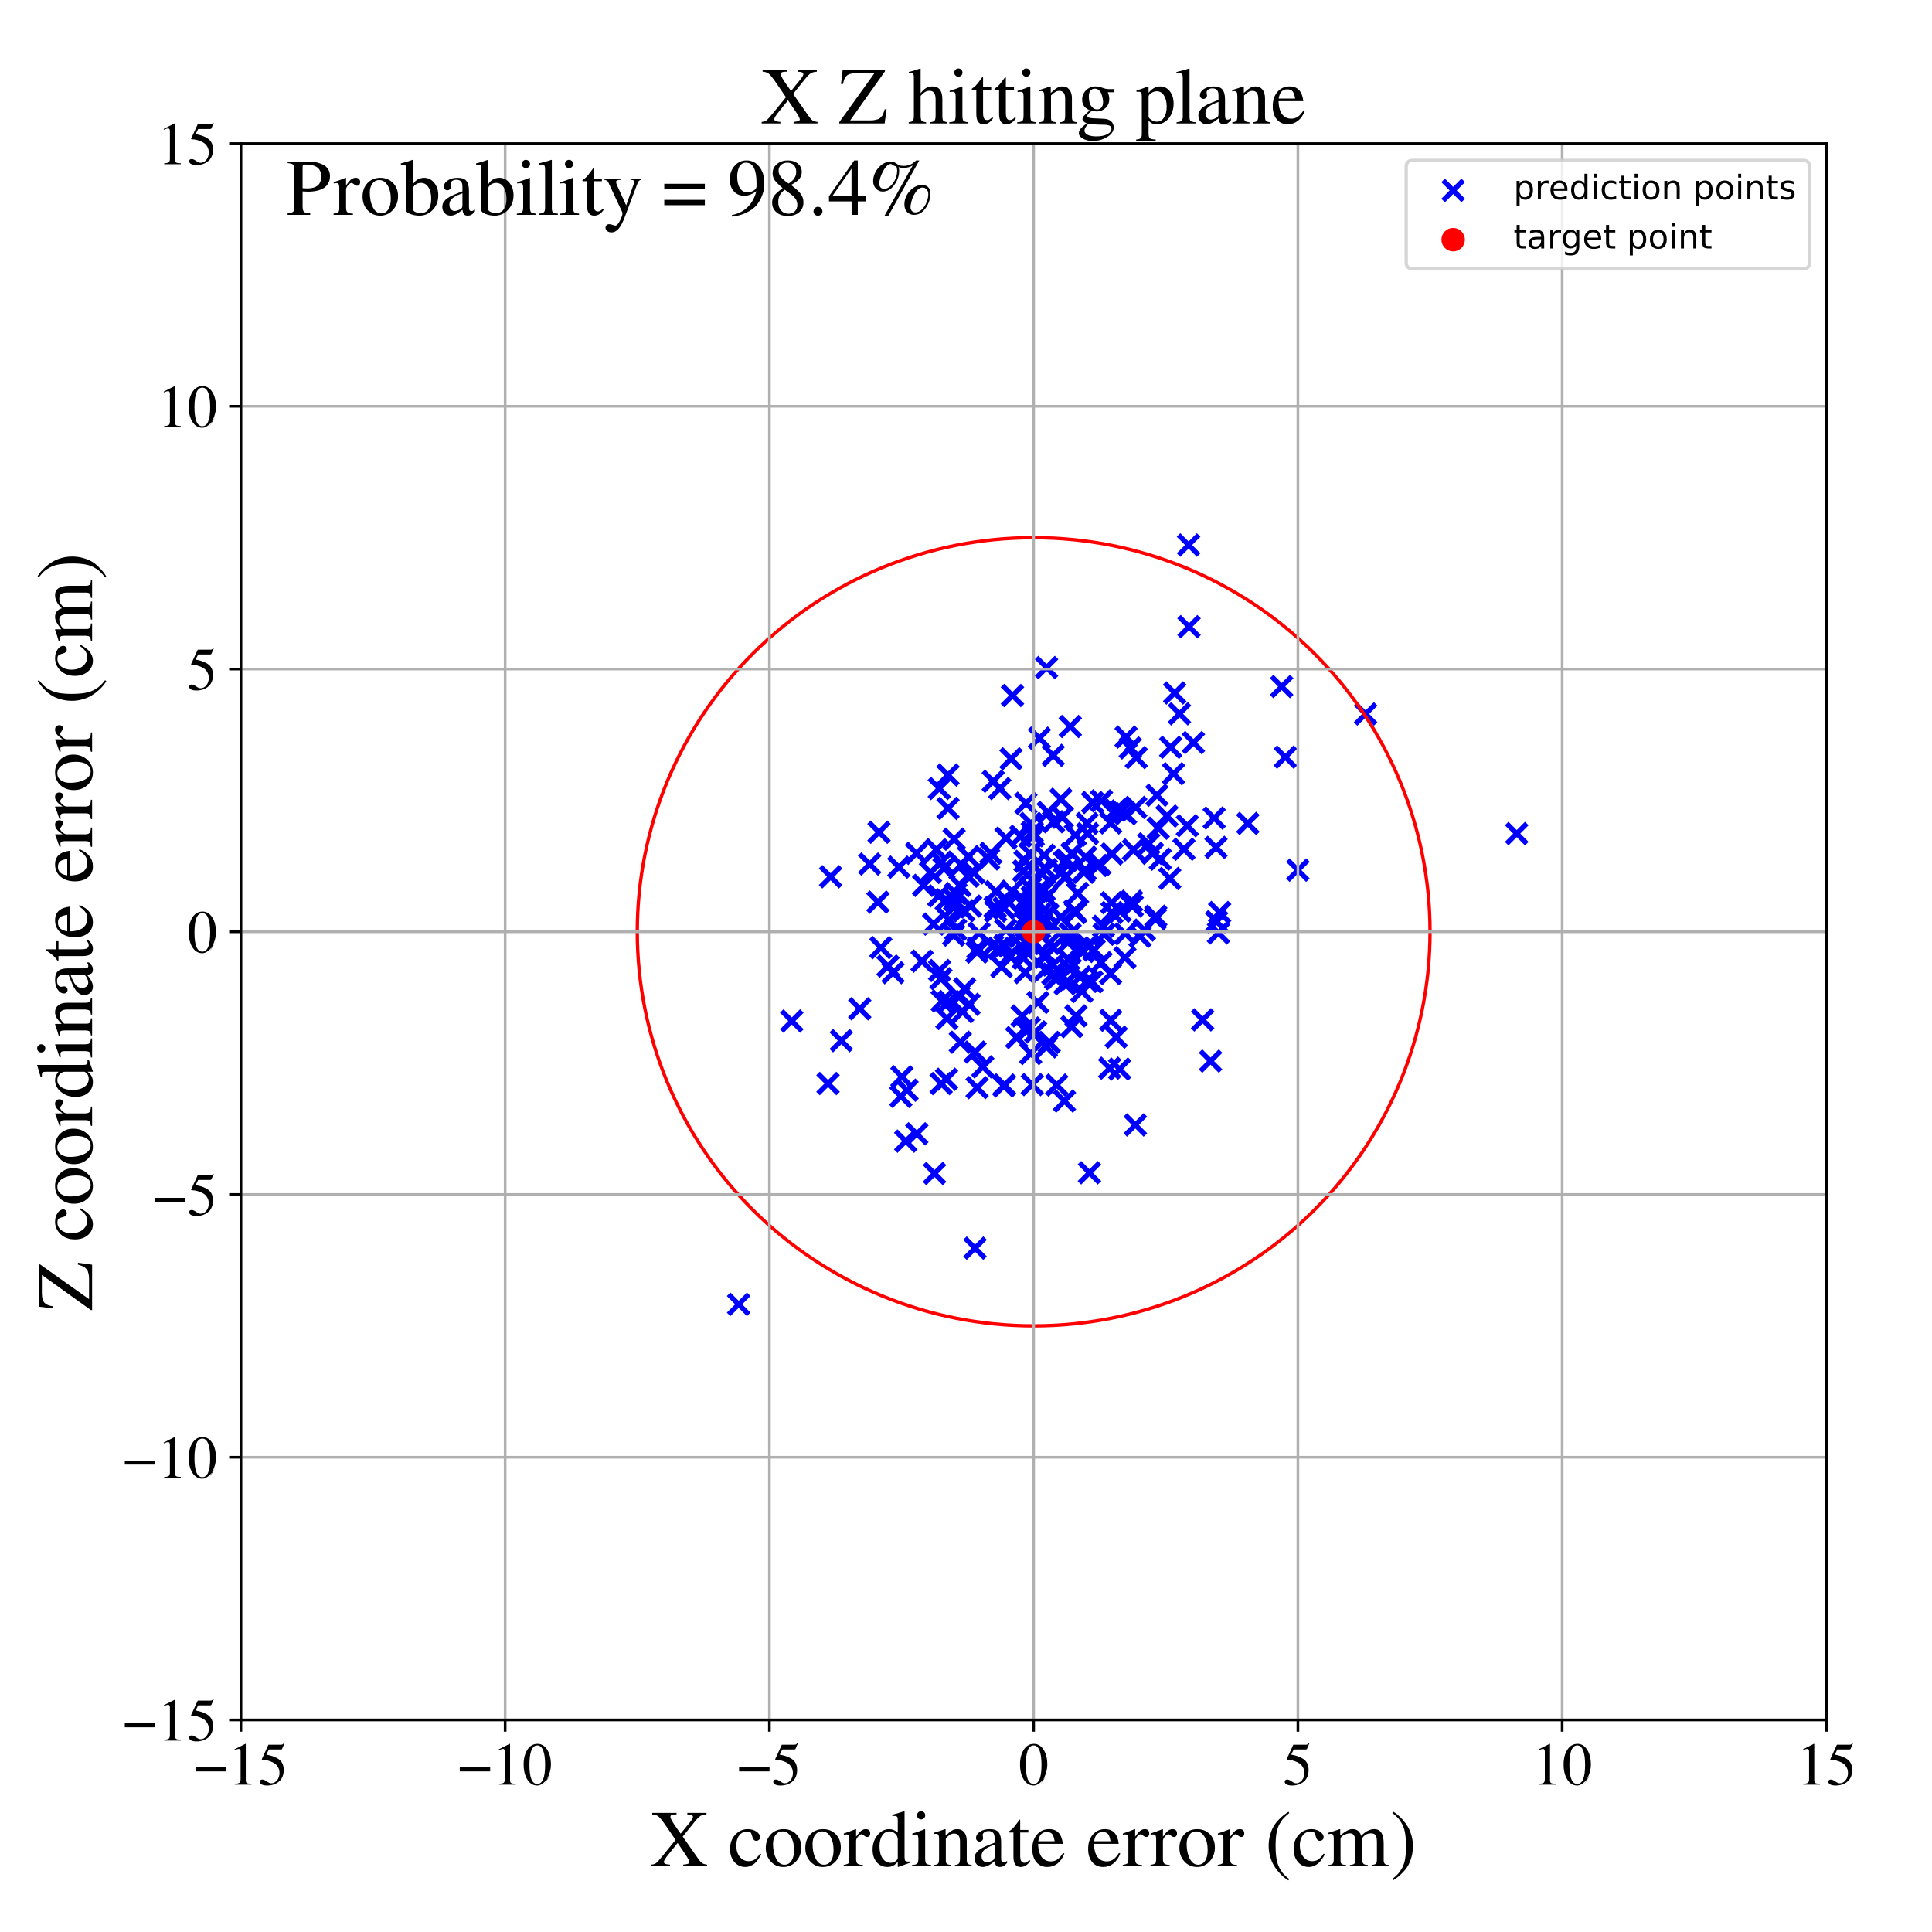 <?xml version="1.0" encoding="utf-8" standalone="no"?>
<!DOCTYPE svg PUBLIC "-//W3C//DTD SVG 1.1//EN"
  "http://www.w3.org/Graphics/SVG/1.1/DTD/svg11.dtd">
<!-- Created with matplotlib (https://matplotlib.org/) -->
<svg height="576pt" version="1.1" viewBox="0 0 576 576" width="576pt" xmlns="http://www.w3.org/2000/svg" xmlns:xlink="http://www.w3.org/1999/xlink">
 <defs>
  <style type="text/css">
*{stroke-linecap:butt;stroke-linejoin:round;}
  </style>
 </defs>
 <g id="figure_1">
  <g id="patch_1">
   <path d="M 0 576 
L 576 576 
L 576 0 
L 0 0 
z
" style="fill:#ffffff;"/>
  </g>
  <g id="axes_1">
   <g id="patch_2">
    <path d="M 71.822 512.784 
L 544.52 512.784 
L 544.52 42.802 
L 71.822 42.802 
z
" style="fill:#ffffff;"/>
   </g>
   <g id="PathCollection_1">
    <defs>
     <path d="M -3 3 
L 3 -3 
M -3 -3 
L 3 3 
" id="mbed43883c1" style="stroke:#0000ff;stroke-width:1.5;"/>
    </defs>
    <g clip-path="url(#pc9cc642013)">
     <use style="fill:#0000ff;stroke:#0000ff;stroke-width:1.5;" x="278.338" xlink:href="#mbed43883c1" y="275.508"/>
     <use style="fill:#0000ff;stroke:#0000ff;stroke-width:1.5;" x="270.425" xlink:href="#mbed43883c1" y="325.025"/>
     <use style="fill:#0000ff;stroke:#0000ff;stroke-width:1.5;" x="349.869" xlink:href="#mbed43883c1" y="230.673"/>
     <use style="fill:#0000ff;stroke:#0000ff;stroke-width:1.5;" x="313.916" xlink:href="#mbed43883c1" y="287.696"/>
     <use style="fill:#0000ff;stroke:#0000ff;stroke-width:1.5;" x="343.617" xlink:href="#mbed43883c1" y="254.416"/>
     <use style="fill:#0000ff;stroke:#0000ff;stroke-width:1.5;" x="354.359" xlink:href="#mbed43883c1" y="162.481"/>
     <use style="fill:#0000ff;stroke:#0000ff;stroke-width:1.5;" x="332.771" xlink:href="#mbed43883c1" y="309.203"/>
     <use style="fill:#0000ff;stroke:#0000ff;stroke-width:1.5;" x="305.202" xlink:href="#mbed43883c1" y="259.657"/>
     <use style="fill:#0000ff;stroke:#0000ff;stroke-width:1.5;" x="315.345" xlink:href="#mbed43883c1" y="291.416"/>
     <use style="fill:#0000ff;stroke:#0000ff;stroke-width:1.5;" x="274.896" xlink:href="#mbed43883c1" y="286.532"/>
     <use style="fill:#0000ff;stroke:#0000ff;stroke-width:1.5;" x="299.297" xlink:href="#mbed43883c1" y="323.765"/>
     <use style="fill:#0000ff;stroke:#0000ff;stroke-width:1.5;" x="279.877" xlink:href="#mbed43883c1" y="267.104"/>
     <use style="fill:#0000ff;stroke:#0000ff;stroke-width:1.5;" x="317.471" xlink:href="#mbed43883c1" y="293.283"/>
     <use style="fill:#0000ff;stroke:#0000ff;stroke-width:1.5;" x="277.401" xlink:href="#mbed43883c1" y="260.104"/>
     <use style="fill:#0000ff;stroke:#0000ff;stroke-width:1.5;" x="303.126" xlink:href="#mbed43883c1" y="309.332"/>
     <use style="fill:#0000ff;stroke:#0000ff;stroke-width:1.5;" x="309.967" xlink:href="#mbed43883c1" y="276.613"/>
     <use style="fill:#0000ff;stroke:#0000ff;stroke-width:1.5;" x="307.758" xlink:href="#mbed43883c1" y="276.91"/>
     <use style="fill:#0000ff;stroke:#0000ff;stroke-width:1.5;" x="304.288" xlink:href="#mbed43883c1" y="249.321"/>
     <use style="fill:#0000ff;stroke:#0000ff;stroke-width:1.5;" x="311.52" xlink:href="#mbed43883c1" y="285.392"/>
     <use style="fill:#0000ff;stroke:#0000ff;stroke-width:1.5;" x="275.362" xlink:href="#mbed43883c1" y="263.955"/>
     <use style="fill:#0000ff;stroke:#0000ff;stroke-width:1.5;" x="324.274" xlink:href="#mbed43883c1" y="248.523"/>
     <use style="fill:#0000ff;stroke:#0000ff;stroke-width:1.5;" x="288.574" xlink:href="#mbed43883c1" y="261.222"/>
     <use style="fill:#0000ff;stroke:#0000ff;stroke-width:1.5;" x="307.803" xlink:href="#mbed43883c1" y="269.928"/>
     <use style="fill:#0000ff;stroke:#0000ff;stroke-width:1.5;" x="280.536" xlink:href="#mbed43883c1" y="291.79"/>
     <use style="fill:#0000ff;stroke:#0000ff;stroke-width:1.5;" x="280.876" xlink:href="#mbed43883c1" y="298.445"/>
     <use style="fill:#0000ff;stroke:#0000ff;stroke-width:1.5;" x="325.544" xlink:href="#mbed43883c1" y="292.719"/>
     <use style="fill:#0000ff;stroke:#0000ff;stroke-width:1.5;" x="344.913" xlink:href="#mbed43883c1" y="237.094"/>
     <use style="fill:#0000ff;stroke:#0000ff;stroke-width:1.5;" x="342.478" xlink:href="#mbed43883c1" y="251.566"/>
     <use style="fill:#0000ff;stroke:#0000ff;stroke-width:1.5;" x="305.499" xlink:href="#mbed43883c1" y="306.813"/>
     <use style="fill:#0000ff;stroke:#0000ff;stroke-width:1.5;" x="268.581" xlink:href="#mbed43883c1" y="326.873"/>
     <use style="fill:#0000ff;stroke:#0000ff;stroke-width:1.5;" x="290.71" xlink:href="#mbed43883c1" y="313.646"/>
     <use style="fill:#0000ff;stroke:#0000ff;stroke-width:1.5;" x="324.105" xlink:href="#mbed43883c1" y="245.495"/>
     <use style="fill:#0000ff;stroke:#0000ff;stroke-width:1.5;" x="310.136" xlink:href="#mbed43883c1" y="260.021"/>
     <use style="fill:#0000ff;stroke:#0000ff;stroke-width:1.5;" x="296.121" xlink:href="#mbed43883c1" y="232.922"/>
     <use style="fill:#0000ff;stroke:#0000ff;stroke-width:1.5;" x="309.886" xlink:href="#mbed43883c1" y="220.071"/>
     <use style="fill:#0000ff;stroke:#0000ff;stroke-width:1.5;" x="290.689" xlink:href="#mbed43883c1" y="372.115"/>
     <use style="fill:#0000ff;stroke:#0000ff;stroke-width:1.5;" x="298.583" xlink:href="#mbed43883c1" y="288.218"/>
     <use style="fill:#0000ff;stroke:#0000ff;stroke-width:1.5;" x="348.742" xlink:href="#mbed43883c1" y="261.902"/>
     <use style="fill:#0000ff;stroke:#0000ff;stroke-width:1.5;" x="330.82" xlink:href="#mbed43883c1" y="318.465"/>
     <use style="fill:#0000ff;stroke:#0000ff;stroke-width:1.5;" x="319.583" xlink:href="#mbed43883c1" y="254.452"/>
     <use style="fill:#0000ff;stroke:#0000ff;stroke-width:1.5;" x="311.946" xlink:href="#mbed43883c1" y="259.284"/>
     <use style="fill:#0000ff;stroke:#0000ff;stroke-width:1.5;" x="288.739" xlink:href="#mbed43883c1" y="255.393"/>
     <use style="fill:#0000ff;stroke:#0000ff;stroke-width:1.5;" x="287.003" xlink:href="#mbed43883c1" y="301.642"/>
     <use style="fill:#0000ff;stroke:#0000ff;stroke-width:1.5;" x="350.211" xlink:href="#mbed43883c1" y="206.599"/>
     <use style="fill:#0000ff;stroke:#0000ff;stroke-width:1.5;" x="297.752" xlink:href="#mbed43883c1" y="282.717"/>
     <use style="fill:#0000ff;stroke:#0000ff;stroke-width:1.5;" x="336.973" xlink:href="#mbed43883c1" y="222.977"/>
     <use style="fill:#0000ff;stroke:#0000ff;stroke-width:1.5;" x="236.067" xlink:href="#mbed43883c1" y="304.393"/>
     <use style="fill:#0000ff;stroke:#0000ff;stroke-width:1.5;" x="299.863" xlink:href="#mbed43883c1" y="277.253"/>
     <use style="fill:#0000ff;stroke:#0000ff;stroke-width:1.5;" x="301.855" xlink:href="#mbed43883c1" y="207.359"/>
     <use style="fill:#0000ff;stroke:#0000ff;stroke-width:1.5;" x="308.047" xlink:href="#mbed43883c1" y="249.175"/>
     <use style="fill:#0000ff;stroke:#0000ff;stroke-width:1.5;" x="280.668" xlink:href="#mbed43883c1" y="257.023"/>
     <use style="fill:#0000ff;stroke:#0000ff;stroke-width:1.5;" x="299.311" xlink:href="#mbed43883c1" y="270.742"/>
     <use style="fill:#0000ff;stroke:#0000ff;stroke-width:1.5;" x="328.983" xlink:href="#mbed43883c1" y="276.158"/>
     <use style="fill:#0000ff;stroke:#0000ff;stroke-width:1.5;" x="362.71" xlink:href="#mbed43883c1" y="274.775"/>
     <use style="fill:#0000ff;stroke:#0000ff;stroke-width:1.5;" x="273.337" xlink:href="#mbed43883c1" y="338.023"/>
     <use style="fill:#0000ff;stroke:#0000ff;stroke-width:1.5;" x="318.085" xlink:href="#mbed43883c1" y="256.384"/>
     <use style="fill:#0000ff;stroke:#0000ff;stroke-width:1.5;" x="308.344" xlink:href="#mbed43883c1" y="275.834"/>
     <use style="fill:#0000ff;stroke:#0000ff;stroke-width:1.5;" x="306.892" xlink:href="#mbed43883c1" y="279.455"/>
     <use style="fill:#0000ff;stroke:#0000ff;stroke-width:1.5;" x="290.308" xlink:href="#mbed43883c1" y="260.243"/>
     <use style="fill:#0000ff;stroke:#0000ff;stroke-width:1.5;" x="306.872" xlink:href="#mbed43883c1" y="306.477"/>
     <use style="fill:#0000ff;stroke:#0000ff;stroke-width:1.5;" x="351.64" xlink:href="#mbed43883c1" y="212.815"/>
     <use style="fill:#0000ff;stroke:#0000ff;stroke-width:1.5;" x="247.639" xlink:href="#mbed43883c1" y="261.401"/>
     <use style="fill:#0000ff;stroke:#0000ff;stroke-width:1.5;" x="266.243" xlink:href="#mbed43883c1" y="289.992"/>
     <use style="fill:#0000ff;stroke:#0000ff;stroke-width:1.5;" x="318.367" xlink:href="#mbed43883c1" y="292.643"/>
     <use style="fill:#0000ff;stroke:#0000ff;stroke-width:1.5;" x="322.555" xlink:href="#mbed43883c1" y="295.59"/>
     <use style="fill:#0000ff;stroke:#0000ff;stroke-width:1.5;" x="313.992" xlink:href="#mbed43883c1" y="225.198"/>
     <use style="fill:#0000ff;stroke:#0000ff;stroke-width:1.5;" x="318.341" xlink:href="#mbed43883c1" y="280.904"/>
     <use style="fill:#0000ff;stroke:#0000ff;stroke-width:1.5;" x="322.029" xlink:href="#mbed43883c1" y="291.254"/>
     <use style="fill:#0000ff;stroke:#0000ff;stroke-width:1.5;" x="312.756" xlink:href="#mbed43883c1" y="281.288"/>
     <use style="fill:#0000ff;stroke:#0000ff;stroke-width:1.5;" x="299.535" xlink:href="#mbed43883c1" y="281.936"/>
     <use style="fill:#0000ff;stroke:#0000ff;stroke-width:1.5;" x="333.918" xlink:href="#mbed43883c1" y="271.67"/>
     <use style="fill:#0000ff;stroke:#0000ff;stroke-width:1.5;" x="317.347" xlink:href="#mbed43883c1" y="328.255"/>
     <use style="fill:#0000ff;stroke:#0000ff;stroke-width:1.5;" x="278.617" xlink:href="#mbed43883c1" y="349.852"/>
     <use style="fill:#0000ff;stroke:#0000ff;stroke-width:1.5;" x="305.37" xlink:href="#mbed43883c1" y="268.502"/>
     <use style="fill:#0000ff;stroke:#0000ff;stroke-width:1.5;" x="337.372" xlink:href="#mbed43883c1" y="268.702"/>
     <use style="fill:#0000ff;stroke:#0000ff;stroke-width:1.5;" x="264.734" xlink:href="#mbed43883c1" y="288.017"/>
     <use style="fill:#0000ff;stroke:#0000ff;stroke-width:1.5;" x="315.054" xlink:href="#mbed43883c1" y="323.476"/>
     <use style="fill:#0000ff;stroke:#0000ff;stroke-width:1.5;" x="317.469" xlink:href="#mbed43883c1" y="261.644"/>
     <use style="fill:#0000ff;stroke:#0000ff;stroke-width:1.5;" x="282.637" xlink:href="#mbed43883c1" y="231.047"/>
     <use style="fill:#0000ff;stroke:#0000ff;stroke-width:1.5;" x="304.737" xlink:href="#mbed43883c1" y="302.893"/>
     <use style="fill:#0000ff;stroke:#0000ff;stroke-width:1.5;" x="311.652" xlink:href="#mbed43883c1" y="289.119"/>
     <use style="fill:#0000ff;stroke:#0000ff;stroke-width:1.5;" x="300.921" xlink:href="#mbed43883c1" y="284.905"/>
     <use style="fill:#0000ff;stroke:#0000ff;stroke-width:1.5;" x="335.588" xlink:href="#mbed43883c1" y="242.586"/>
     <use style="fill:#0000ff;stroke:#0000ff;stroke-width:1.5;" x="280.134" xlink:href="#mbed43883c1" y="289.324"/>
     <use style="fill:#0000ff;stroke:#0000ff;stroke-width:1.5;" x="305.801" xlink:href="#mbed43883c1" y="269.736"/>
     <use style="fill:#0000ff;stroke:#0000ff;stroke-width:1.5;" x="310.051" xlink:href="#mbed43883c1" y="272.55"/>
     <use style="fill:#0000ff;stroke:#0000ff;stroke-width:1.5;" x="338.761" xlink:href="#mbed43883c1" y="225.866"/>
     <use style="fill:#0000ff;stroke:#0000ff;stroke-width:1.5;" x="288.923" xlink:href="#mbed43883c1" y="299.417"/>
     <use style="fill:#0000ff;stroke:#0000ff;stroke-width:1.5;" x="319.039" xlink:href="#mbed43883c1" y="278.441"/>
     <use style="fill:#0000ff;stroke:#0000ff;stroke-width:1.5;" x="312.012" xlink:href="#mbed43883c1" y="199.019"/>
     <use style="fill:#0000ff;stroke:#0000ff;stroke-width:1.5;" x="305.584" xlink:href="#mbed43883c1" y="256.796"/>
     <use style="fill:#0000ff;stroke:#0000ff;stroke-width:1.5;" x="316.505" xlink:href="#mbed43883c1" y="259.905"/>
     <use style="fill:#0000ff;stroke:#0000ff;stroke-width:1.5;" x="305.152" xlink:href="#mbed43883c1" y="285.673"/>
     <use style="fill:#0000ff;stroke:#0000ff;stroke-width:1.5;" x="331.434" xlink:href="#mbed43883c1" y="269.119"/>
     <use style="fill:#0000ff;stroke:#0000ff;stroke-width:1.5;" x="344.42" xlink:href="#mbed43883c1" y="273.925"/>
     <use style="fill:#0000ff;stroke:#0000ff;stroke-width:1.5;" x="407.143" xlink:href="#mbed43883c1" y="212.852"/>
     <use style="fill:#0000ff;stroke:#0000ff;stroke-width:1.5;" x="279.185" xlink:href="#mbed43883c1" y="253.316"/>
     <use style="fill:#0000ff;stroke:#0000ff;stroke-width:1.5;" x="386.947" xlink:href="#mbed43883c1" y="259.422"/>
     <use style="fill:#0000ff;stroke:#0000ff;stroke-width:1.5;" x="310.961" xlink:href="#mbed43883c1" y="274.071"/>
     <use style="fill:#0000ff;stroke:#0000ff;stroke-width:1.5;" x="286.549" xlink:href="#mbed43883c1" y="257.842"/>
     <use style="fill:#0000ff;stroke:#0000ff;stroke-width:1.5;" x="310.695" xlink:href="#mbed43883c1" y="264.832"/>
     <use style="fill:#0000ff;stroke:#0000ff;stroke-width:1.5;" x="268.894" xlink:href="#mbed43883c1" y="321.033"/>
     <use style="fill:#0000ff;stroke:#0000ff;stroke-width:1.5;" x="270.04" xlink:href="#mbed43883c1" y="340.21"/>
     <use style="fill:#0000ff;stroke:#0000ff;stroke-width:1.5;" x="312.822" xlink:href="#mbed43883c1" y="310.767"/>
     <use style="fill:#0000ff;stroke:#0000ff;stroke-width:1.5;" x="329.162" xlink:href="#mbed43883c1" y="278.524"/>
     <use style="fill:#0000ff;stroke:#0000ff;stroke-width:1.5;" x="320.683" xlink:href="#mbed43883c1" y="272.08"/>
     <use style="fill:#0000ff;stroke:#0000ff;stroke-width:1.5;" x="335.726" xlink:href="#mbed43883c1" y="219.744"/>
     <use style="fill:#0000ff;stroke:#0000ff;stroke-width:1.5;" x="383.218" xlink:href="#mbed43883c1" y="225.726"/>
     <use style="fill:#0000ff;stroke:#0000ff;stroke-width:1.5;" x="362.535" xlink:href="#mbed43883c1" y="252.638"/>
     <use style="fill:#0000ff;stroke:#0000ff;stroke-width:1.5;" x="331.519" xlink:href="#mbed43883c1" y="272.063"/>
     <use style="fill:#0000ff;stroke:#0000ff;stroke-width:1.5;" x="307.277" xlink:href="#mbed43883c1" y="314.105"/>
     <use style="fill:#0000ff;stroke:#0000ff;stroke-width:1.5;" x="324.332" xlink:href="#mbed43883c1" y="281.887"/>
     <use style="fill:#0000ff;stroke:#0000ff;stroke-width:1.5;" x="295.412" xlink:href="#mbed43883c1" y="254.407"/>
     <use style="fill:#0000ff;stroke:#0000ff;stroke-width:1.5;" x="313.876" xlink:href="#mbed43883c1" y="290.402"/>
     <use style="fill:#0000ff;stroke:#0000ff;stroke-width:1.5;" x="282.934" xlink:href="#mbed43883c1" y="274.232"/>
     <use style="fill:#0000ff;stroke:#0000ff;stroke-width:1.5;" x="282.192" xlink:href="#mbed43883c1" y="321.755"/>
     <use style="fill:#0000ff;stroke:#0000ff;stroke-width:1.5;" x="267.973" xlink:href="#mbed43883c1" y="258.519"/>
     <use style="fill:#0000ff;stroke:#0000ff;stroke-width:1.5;" x="281.428" xlink:href="#mbed43883c1" y="258.904"/>
     <use style="fill:#0000ff;stroke:#0000ff;stroke-width:1.5;" x="259.288" xlink:href="#mbed43883c1" y="257.603"/>
     <use style="fill:#0000ff;stroke:#0000ff;stroke-width:1.5;" x="355.803" xlink:href="#mbed43883c1" y="221.392"/>
     <use style="fill:#0000ff;stroke:#0000ff;stroke-width:1.5;" x="301.634" xlink:href="#mbed43883c1" y="265.736"/>
     <use style="fill:#0000ff;stroke:#0000ff;stroke-width:1.5;" x="372.031" xlink:href="#mbed43883c1" y="245.495"/>
     <use style="fill:#0000ff;stroke:#0000ff;stroke-width:1.5;" x="284.901" xlink:href="#mbed43883c1" y="277.178"/>
     <use style="fill:#0000ff;stroke:#0000ff;stroke-width:1.5;" x="319.087" xlink:href="#mbed43883c1" y="216.601"/>
     <use style="fill:#0000ff;stroke:#0000ff;stroke-width:1.5;" x="314.698" xlink:href="#mbed43883c1" y="291.792"/>
     <use style="fill:#0000ff;stroke:#0000ff;stroke-width:1.5;" x="306.901" xlink:href="#mbed43883c1" y="280.167"/>
     <use style="fill:#0000ff;stroke:#0000ff;stroke-width:1.5;" x="352.979" xlink:href="#mbed43883c1" y="253.19"/>
     <use style="fill:#0000ff;stroke:#0000ff;stroke-width:1.5;" x="311.956" xlink:href="#mbed43883c1" y="312.106"/>
     <use style="fill:#0000ff;stroke:#0000ff;stroke-width:1.5;" x="305.622" xlink:href="#mbed43883c1" y="289.97"/>
     <use style="fill:#0000ff;stroke:#0000ff;stroke-width:1.5;" x="285.022" xlink:href="#mbed43883c1" y="266.414"/>
     <use style="fill:#0000ff;stroke:#0000ff;stroke-width:1.5;" x="306.265" xlink:href="#mbed43883c1" y="260.945"/>
     <use style="fill:#0000ff;stroke:#0000ff;stroke-width:1.5;" x="319.073" xlink:href="#mbed43883c1" y="288.903"/>
     <use style="fill:#0000ff;stroke:#0000ff;stroke-width:1.5;" x="321.53" xlink:href="#mbed43883c1" y="282.591"/>
     <use style="fill:#0000ff;stroke:#0000ff;stroke-width:1.5;" x="345.918" xlink:href="#mbed43883c1" y="256.145"/>
     <use style="fill:#0000ff;stroke:#0000ff;stroke-width:1.5;" x="256.329" xlink:href="#mbed43883c1" y="300.763"/>
     <use style="fill:#0000ff;stroke:#0000ff;stroke-width:1.5;" x="316.291" xlink:href="#mbed43883c1" y="273.464"/>
     <use style="fill:#0000ff;stroke:#0000ff;stroke-width:1.5;" x="337.561" xlink:href="#mbed43883c1" y="270.124"/>
     <use style="fill:#0000ff;stroke:#0000ff;stroke-width:1.5;" x="306.546" xlink:href="#mbed43883c1" y="272.439"/>
     <use style="fill:#0000ff;stroke:#0000ff;stroke-width:1.5;" x="307.023" xlink:href="#mbed43883c1" y="254.474"/>
     <use style="fill:#0000ff;stroke:#0000ff;stroke-width:1.5;" x="316.731" xlink:href="#mbed43883c1" y="243.637"/>
     <use style="fill:#0000ff;stroke:#0000ff;stroke-width:1.5;" x="321.275" xlink:href="#mbed43883c1" y="266.361"/>
     <use style="fill:#0000ff;stroke:#0000ff;stroke-width:1.5;" x="309.571" xlink:href="#mbed43883c1" y="265.548"/>
     <use style="fill:#0000ff;stroke:#0000ff;stroke-width:1.5;" x="320.781" xlink:href="#mbed43883c1" y="302.861"/>
     <use style="fill:#0000ff;stroke:#0000ff;stroke-width:1.5;" x="320.384" xlink:href="#mbed43883c1" y="271.553"/>
     <use style="fill:#0000ff;stroke:#0000ff;stroke-width:1.5;" x="284.328" xlink:href="#mbed43883c1" y="278.801"/>
     <use style="fill:#0000ff;stroke:#0000ff;stroke-width:1.5;" x="262.615" xlink:href="#mbed43883c1" y="282.528"/>
     <use style="fill:#0000ff;stroke:#0000ff;stroke-width:1.5;" x="307.743" xlink:href="#mbed43883c1" y="248.118"/>
     <use style="fill:#0000ff;stroke:#0000ff;stroke-width:1.5;" x="320.596" xlink:href="#mbed43883c1" y="248.955"/>
     <use style="fill:#0000ff;stroke:#0000ff;stroke-width:1.5;" x="360.91" xlink:href="#mbed43883c1" y="316.35"/>
     <use style="fill:#0000ff;stroke:#0000ff;stroke-width:1.5;" x="325.732" xlink:href="#mbed43883c1" y="239.247"/>
     <use style="fill:#0000ff;stroke:#0000ff;stroke-width:1.5;" x="307.312" xlink:href="#mbed43883c1" y="245.483"/>
     <use style="fill:#0000ff;stroke:#0000ff;stroke-width:1.5;" x="296.675" xlink:href="#mbed43883c1" y="270.527"/>
     <use style="fill:#0000ff;stroke:#0000ff;stroke-width:1.5;" x="337.902" xlink:href="#mbed43883c1" y="253.394"/>
     <use style="fill:#0000ff;stroke:#0000ff;stroke-width:1.5;" x="289.388" xlink:href="#mbed43883c1" y="270.145"/>
     <use style="fill:#0000ff;stroke:#0000ff;stroke-width:1.5;" x="328.399" xlink:href="#mbed43883c1" y="238.763"/>
     <use style="fill:#0000ff;stroke:#0000ff;stroke-width:1.5;" x="349.02" xlink:href="#mbed43883c1" y="222.798"/>
     <use style="fill:#0000ff;stroke:#0000ff;stroke-width:1.5;" x="291.242" xlink:href="#mbed43883c1" y="283.852"/>
     <use style="fill:#0000ff;stroke:#0000ff;stroke-width:1.5;" x="309.443" xlink:href="#mbed43883c1" y="298.869"/>
     <use style="fill:#0000ff;stroke:#0000ff;stroke-width:1.5;" x="291.91" xlink:href="#mbed43883c1" y="278.238"/>
     <use style="fill:#0000ff;stroke:#0000ff;stroke-width:1.5;" x="317.318" xlink:href="#mbed43883c1" y="256.983"/>
     <use style="fill:#0000ff;stroke:#0000ff;stroke-width:1.5;" x="307.119" xlink:href="#mbed43883c1" y="264.789"/>
     <use style="fill:#0000ff;stroke:#0000ff;stroke-width:1.5;" x="308.748" xlink:href="#mbed43883c1" y="307.641"/>
     <use style="fill:#0000ff;stroke:#0000ff;stroke-width:1.5;" x="339.863" xlink:href="#mbed43883c1" y="279.186"/>
     <use style="fill:#0000ff;stroke:#0000ff;stroke-width:1.5;" x="354.492" xlink:href="#mbed43883c1" y="186.833"/>
     <use style="fill:#0000ff;stroke:#0000ff;stroke-width:1.5;" x="335.492" xlink:href="#mbed43883c1" y="278.391"/>
     <use style="fill:#0000ff;stroke:#0000ff;stroke-width:1.5;" x="284.443" xlink:href="#mbed43883c1" y="270.398"/>
     <use style="fill:#0000ff;stroke:#0000ff;stroke-width:1.5;" x="262.067" xlink:href="#mbed43883c1" y="248.122"/>
     <use style="fill:#0000ff;stroke:#0000ff;stroke-width:1.5;" x="332.583" xlink:href="#mbed43883c1" y="241.577"/>
     <use style="fill:#0000ff;stroke:#0000ff;stroke-width:1.5;" x="305.864" xlink:href="#mbed43883c1" y="239.485"/>
     <use style="fill:#0000ff;stroke:#0000ff;stroke-width:1.5;" x="312.456" xlink:href="#mbed43883c1" y="272.627"/>
     <use style="fill:#0000ff;stroke:#0000ff;stroke-width:1.5;" x="324.052" xlink:href="#mbed43883c1" y="292.574"/>
     <use style="fill:#0000ff;stroke:#0000ff;stroke-width:1.5;" x="347.897" xlink:href="#mbed43883c1" y="243.305"/>
     <use style="fill:#0000ff;stroke:#0000ff;stroke-width:1.5;" x="282.928" xlink:href="#mbed43883c1" y="298.586"/>
     <use style="fill:#0000ff;stroke:#0000ff;stroke-width:1.5;" x="299.916" xlink:href="#mbed43883c1" y="249.886"/>
     <use style="fill:#0000ff;stroke:#0000ff;stroke-width:1.5;" x="331.142" xlink:href="#mbed43883c1" y="304.18"/>
     <use style="fill:#0000ff;stroke:#0000ff;stroke-width:1.5;" x="305.612" xlink:href="#mbed43883c1" y="273.907"/>
     <use style="fill:#0000ff;stroke:#0000ff;stroke-width:1.5;" x="261.751" xlink:href="#mbed43883c1" y="268.944"/>
     <use style="fill:#0000ff;stroke:#0000ff;stroke-width:1.5;" x="306.005" xlink:href="#mbed43883c1" y="270.42"/>
     <use style="fill:#0000ff;stroke:#0000ff;stroke-width:1.5;" x="344.591" xlink:href="#mbed43883c1" y="273.161"/>
     <use style="fill:#0000ff;stroke:#0000ff;stroke-width:1.5;" x="250.836" xlink:href="#mbed43883c1" y="310.256"/>
     <use style="fill:#0000ff;stroke:#0000ff;stroke-width:1.5;" x="331.091" xlink:href="#mbed43883c1" y="290.265"/>
     <use style="fill:#0000ff;stroke:#0000ff;stroke-width:1.5;" x="284.602" xlink:href="#mbed43883c1" y="268.331"/>
     <use style="fill:#0000ff;stroke:#0000ff;stroke-width:1.5;" x="291.3" xlink:href="#mbed43883c1" y="324.262"/>
     <use style="fill:#0000ff;stroke:#0000ff;stroke-width:1.5;" x="293.003" xlink:href="#mbed43883c1" y="318.069"/>
     <use style="fill:#0000ff;stroke:#0000ff;stroke-width:1.5;" x="311.991" xlink:href="#mbed43883c1" y="267.47"/>
     <use style="fill:#0000ff;stroke:#0000ff;stroke-width:1.5;" x="341.182" xlink:href="#mbed43883c1" y="277.287"/>
     <use style="fill:#0000ff;stroke:#0000ff;stroke-width:1.5;" x="361.986" xlink:href="#mbed43883c1" y="243.894"/>
     <use style="fill:#0000ff;stroke:#0000ff;stroke-width:1.5;" x="306.674" xlink:href="#mbed43883c1" y="281.309"/>
     <use style="fill:#0000ff;stroke:#0000ff;stroke-width:1.5;" x="331.542" xlink:href="#mbed43883c1" y="254.574"/>
     <use style="fill:#0000ff;stroke:#0000ff;stroke-width:1.5;" x="345.296" xlink:href="#mbed43883c1" y="246.922"/>
     <use style="fill:#0000ff;stroke:#0000ff;stroke-width:1.5;" x="316.283" xlink:href="#mbed43883c1" y="238.266"/>
     <use style="fill:#0000ff;stroke:#0000ff;stroke-width:1.5;" x="287.329" xlink:href="#mbed43883c1" y="271.534"/>
     <use style="fill:#0000ff;stroke:#0000ff;stroke-width:1.5;" x="220.222" xlink:href="#mbed43883c1" y="388.866"/>
     <use style="fill:#0000ff;stroke:#0000ff;stroke-width:1.5;" x="317.256" xlink:href="#mbed43883c1" y="279.242"/>
     <use style="fill:#0000ff;stroke:#0000ff;stroke-width:1.5;" x="326.196" xlink:href="#mbed43883c1" y="283.239"/>
     <use style="fill:#0000ff;stroke:#0000ff;stroke-width:1.5;" x="310.417" xlink:href="#mbed43883c1" y="275.174"/>
     <use style="fill:#0000ff;stroke:#0000ff;stroke-width:1.5;" x="301.409" xlink:href="#mbed43883c1" y="226.223"/>
     <use style="fill:#0000ff;stroke:#0000ff;stroke-width:1.5;" x="353.984" xlink:href="#mbed43883c1" y="246.184"/>
     <use style="fill:#0000ff;stroke:#0000ff;stroke-width:1.5;" x="273.244" xlink:href="#mbed43883c1" y="254.402"/>
     <use style="fill:#0000ff;stroke:#0000ff;stroke-width:1.5;" x="304.081" xlink:href="#mbed43883c1" y="279.27"/>
     <use style="fill:#0000ff;stroke:#0000ff;stroke-width:1.5;" x="322.933" xlink:href="#mbed43883c1" y="283.675"/>
     <use style="fill:#0000ff;stroke:#0000ff;stroke-width:1.5;" x="363.622" xlink:href="#mbed43883c1" y="272.049"/>
     <use style="fill:#0000ff;stroke:#0000ff;stroke-width:1.5;" x="280.595" xlink:href="#mbed43883c1" y="323.048"/>
     <use style="fill:#0000ff;stroke:#0000ff;stroke-width:1.5;" x="338.614" xlink:href="#mbed43883c1" y="240.707"/>
     <use style="fill:#0000ff;stroke:#0000ff;stroke-width:1.5;" x="298.072" xlink:href="#mbed43883c1" y="235.105"/>
     <use style="fill:#0000ff;stroke:#0000ff;stroke-width:1.5;" x="287.593" xlink:href="#mbed43883c1" y="294.782"/>
     <use style="fill:#0000ff;stroke:#0000ff;stroke-width:1.5;" x="309.873" xlink:href="#mbed43883c1" y="269.438"/>
     <use style="fill:#0000ff;stroke:#0000ff;stroke-width:1.5;" x="280.037" xlink:href="#mbed43883c1" y="235.073"/>
     <use style="fill:#0000ff;stroke:#0000ff;stroke-width:1.5;" x="327.899" xlink:href="#mbed43883c1" y="257.688"/>
     <use style="fill:#0000ff;stroke:#0000ff;stroke-width:1.5;" x="311.307" xlink:href="#mbed43883c1" y="254.962"/>
     <use style="fill:#0000ff;stroke:#0000ff;stroke-width:1.5;" x="311.711" xlink:href="#mbed43883c1" y="284.413"/>
     <use style="fill:#0000ff;stroke:#0000ff;stroke-width:1.5;" x="323.655" xlink:href="#mbed43883c1" y="255.535"/>
     <use style="fill:#0000ff;stroke:#0000ff;stroke-width:1.5;" x="335.384" xlink:href="#mbed43883c1" y="285.508"/>
     <use style="fill:#0000ff;stroke:#0000ff;stroke-width:1.5;" x="331.092" xlink:href="#mbed43883c1" y="245.349"/>
     <use style="fill:#0000ff;stroke:#0000ff;stroke-width:1.5;" x="363.266" xlink:href="#mbed43883c1" y="278.139"/>
     <use style="fill:#0000ff;stroke:#0000ff;stroke-width:1.5;" x="323.543" xlink:href="#mbed43883c1" y="259.374"/>
     <use style="fill:#0000ff;stroke:#0000ff;stroke-width:1.5;" x="324.806" xlink:href="#mbed43883c1" y="349.644"/>
     <use style="fill:#0000ff;stroke:#0000ff;stroke-width:1.5;" x="323.107" xlink:href="#mbed43883c1" y="260.059"/>
     <use style="fill:#0000ff;stroke:#0000ff;stroke-width:1.5;" x="285.882" xlink:href="#mbed43883c1" y="297.183"/>
     <use style="fill:#0000ff;stroke:#0000ff;stroke-width:1.5;" x="334.36" xlink:href="#mbed43883c1" y="241.777"/>
     <use style="fill:#0000ff;stroke:#0000ff;stroke-width:1.5;" x="327.041" xlink:href="#mbed43883c1" y="258.033"/>
     <use style="fill:#0000ff;stroke:#0000ff;stroke-width:1.5;" x="314.098" xlink:href="#mbed43883c1" y="244.993"/>
     <use style="fill:#0000ff;stroke:#0000ff;stroke-width:1.5;" x="286.298" xlink:href="#mbed43883c1" y="310.715"/>
     <use style="fill:#0000ff;stroke:#0000ff;stroke-width:1.5;" x="295.896" xlink:href="#mbed43883c1" y="282.053"/>
     <use style="fill:#0000ff;stroke:#0000ff;stroke-width:1.5;" x="328.26" xlink:href="#mbed43883c1" y="286.96"/>
     <use style="fill:#0000ff;stroke:#0000ff;stroke-width:1.5;" x="312.504" xlink:href="#mbed43883c1" y="242.215"/>
     <use style="fill:#0000ff;stroke:#0000ff;stroke-width:1.5;" x="284.461" xlink:href="#mbed43883c1" y="250.193"/>
     <use style="fill:#0000ff;stroke:#0000ff;stroke-width:1.5;" x="338.489" xlink:href="#mbed43883c1" y="335.38"/>
     <use style="fill:#0000ff;stroke:#0000ff;stroke-width:1.5;" x="311.328" xlink:href="#mbed43883c1" y="265.44"/>
     <use style="fill:#0000ff;stroke:#0000ff;stroke-width:1.5;" x="282.084" xlink:href="#mbed43883c1" y="268.287"/>
     <use style="fill:#0000ff;stroke:#0000ff;stroke-width:1.5;" x="319.511" xlink:href="#mbed43883c1" y="306.102"/>
     <use style="fill:#0000ff;stroke:#0000ff;stroke-width:1.5;" x="305.777" xlink:href="#mbed43883c1" y="283.416"/>
     <use style="fill:#0000ff;stroke:#0000ff;stroke-width:1.5;" x="291.527" xlink:href="#mbed43883c1" y="282.732"/>
     <use style="fill:#0000ff;stroke:#0000ff;stroke-width:1.5;" x="318.591" xlink:href="#mbed43883c1" y="286.124"/>
     <use style="fill:#0000ff;stroke:#0000ff;stroke-width:1.5;" x="296.828" xlink:href="#mbed43883c1" y="271.648"/>
     <use style="fill:#0000ff;stroke:#0000ff;stroke-width:1.5;" x="305.633" xlink:href="#mbed43883c1" y="274.942"/>
     <use style="fill:#0000ff;stroke:#0000ff;stroke-width:1.5;" x="286.201" xlink:href="#mbed43883c1" y="264.073"/>
     <use style="fill:#0000ff;stroke:#0000ff;stroke-width:1.5;" x="358.547" xlink:href="#mbed43883c1" y="304.058"/>
     <use style="fill:#0000ff;stroke:#0000ff;stroke-width:1.5;" x="246.871" xlink:href="#mbed43883c1" y="323.028"/>
     <use style="fill:#0000ff;stroke:#0000ff;stroke-width:1.5;" x="307.671" xlink:href="#mbed43883c1" y="267.484"/>
     <use style="fill:#0000ff;stroke:#0000ff;stroke-width:1.5;" x="333.782" xlink:href="#mbed43883c1" y="318.726"/>
     <use style="fill:#0000ff;stroke:#0000ff;stroke-width:1.5;" x="294.735" xlink:href="#mbed43883c1" y="256.092"/>
     <use style="fill:#0000ff;stroke:#0000ff;stroke-width:1.5;" x="382.116" xlink:href="#mbed43883c1" y="204.678"/>
     <use style="fill:#0000ff;stroke:#0000ff;stroke-width:1.5;" x="307.75" xlink:href="#mbed43883c1" y="323.36"/>
     <use style="fill:#0000ff;stroke:#0000ff;stroke-width:1.5;" x="282.648" xlink:href="#mbed43883c1" y="241.003"/>
     <use style="fill:#0000ff;stroke:#0000ff;stroke-width:1.5;" x="299.476" xlink:href="#mbed43883c1" y="323.454"/>
     <use style="fill:#0000ff;stroke:#0000ff;stroke-width:1.5;" x="282.305" xlink:href="#mbed43883c1" y="303.659"/>
     <use style="fill:#0000ff;stroke:#0000ff;stroke-width:1.5;" x="296.901" xlink:href="#mbed43883c1" y="265.814"/>
     <use style="fill:#0000ff;stroke:#0000ff;stroke-width:1.5;" x="300.43" xlink:href="#mbed43883c1" y="268.756"/>
     <use style="fill:#0000ff;stroke:#0000ff;stroke-width:1.5;" x="452.194" xlink:href="#mbed43883c1" y="248.525"/>
    </g>
   </g>
   <g id="PathCollection_2">
    <defs>
     <path d="M 0 3 
C 0.796 3 1.559 2.684 2.121 2.121 
C 2.684 1.559 3 0.796 3 0 
C 3 -0.796 2.684 -1.559 2.121 -2.121 
C 1.559 -2.684 0.796 -3 0 -3 
C -0.796 -3 -1.559 -2.684 -2.121 -2.121 
C -2.684 -1.559 -3 -0.796 -3 0 
C -3 0.796 -2.684 1.559 -2.121 2.121 
C -1.559 2.684 -0.796 3 0 3 
z
" id="me08419321e" style="stroke:#ff0000;"/>
    </defs>
    <g clip-path="url(#pc9cc642013)">
     <use style="fill:#ff0000;stroke:#ff0000;" x="308.171" xlink:href="#me08419321e" y="277.793"/>
    </g>
   </g>
   <g id="patch_3">
    <path clip-path="url(#pc9cc642013)" d="M 308.171 395.288 
C 339.511 395.288 369.572 382.908 391.733 360.875 
C 413.894 338.841 426.346 308.953 426.346 277.793 
C 426.346 246.633 413.894 216.745 391.733 194.711 
C 369.572 172.677 339.511 160.297 308.171 160.297 
C 276.831 160.297 246.77 172.677 224.609 194.711 
C 202.448 216.745 189.997 246.633 189.997 277.793 
C 189.997 308.953 202.448 338.841 224.609 360.875 
C 246.77 382.908 276.831 395.288 308.171 395.288 
z
" style="fill:none;stroke:#ff0000;stroke-linejoin:miter;"/>
   </g>
   <g id="matplotlib.axis_1">
    <g id="xtick_1">
     <g id="line2d_1">
      <path clip-path="url(#pc9cc642013)" d="M 71.822 512.784 
L 71.822 42.802 
" style="fill:none;stroke:#b0b0b0;stroke-linecap:square;stroke-width:0.8;"/>
     </g>
     <g id="line2d_2">
      <defs>
       <path d="M 0 0 
L 0 3.5 
" id="m73b446b349" style="stroke:#000000;stroke-width:0.8;"/>
      </defs>
      <g>
       <use style="stroke:#000000;stroke-width:0.8;" x="71.822" xlink:href="#m73b446b349" y="512.784"/>
      </g>
     </g>
     <g id="text_1">
      <!-- −15 -->
      <defs>
       <path d="M 3 22 
L 3 28.594 
L 53.406 28.594 
L 53.406 22 
z
" id="FreeSerif-8722"/>
       <path d="M 18.297 59.297 
Q 16.5 59.297 11.094 57.094 
L 11.094 58.5 
L 29.094 67.594 
L 29.906 67.406 
L 29.906 7.406 
Q 29.906 3.797 31.703 2.688 
Q 33.5 1.594 39.406 1.5 
L 39.406 0 
L 11.797 0 
L 11.797 1.5 
Q 17.406 1.703 19.344 3.141 
Q 21.297 4.594 21.297 9.297 
L 21.297 54.594 
Q 21.297 59.297 18.297 59.297 
z
" id="FreeSerif-49"/>
       <path d="M 35.703 19.406 
Q 35.703 24.703 33.344 28.797 
Q 31 32.906 27.641 35.156 
Q 24.297 37.406 20.141 38.844 
Q 16 40.297 12.953 40.75 
Q 9.906 41.203 7.594 41.203 
Q 6.406 41.203 6.406 42 
Q 6.406 42.297 6.5 42.5 
L 17.406 66.203 
L 38.297 66.203 
Q 39.906 66.203 40.844 66.703 
Q 41.797 67.203 42.906 68.797 
L 43.797 68.094 
L 40 59.203 
Q 39.594 58.297 37.703 58.297 
L 18.094 58.297 
L 13.906 49.797 
Q 28.5 47.203 35.594 41.344 
Q 42.703 35.5 42.703 24.203 
Q 42.703 18.297 40.844 13.688 
Q 39 9.094 36.141 6.297 
Q 33.297 3.5 29.547 1.703 
Q 25.797 -0.094 22.344 -0.75 
Q 18.906 -1.406 15.406 -1.406 
Q 9.797 -1.406 6.5 0.25 
Q 3.203 1.906 3.203 4.797 
Q 3.203 8.5 7.5 8.5 
Q 10.297 8.5 14.75 5.391 
Q 19.203 2.297 21.797 2.297 
Q 27.703 2.297 31.703 7.25 
Q 35.703 12.203 35.703 19.406 
z
" id="FreeSerif-53"/>
      </defs>
      <g transform="translate(57.746 532.077)scale(0.18 -0.18)">
       <use xlink:href="#FreeSerif-8722"/>
       <use x="56.4" xlink:href="#FreeSerif-49"/>
       <use x="106.4" xlink:href="#FreeSerif-53"/>
      </g>
     </g>
    </g>
    <g id="xtick_2">
     <g id="line2d_3">
      <path clip-path="url(#pc9cc642013)" d="M 150.605 512.784 
L 150.605 42.802 
" style="fill:none;stroke:#b0b0b0;stroke-linecap:square;stroke-width:0.8;"/>
     </g>
     <g id="line2d_4">
      <g>
       <use style="stroke:#000000;stroke-width:0.8;" x="150.605" xlink:href="#m73b446b349" y="512.784"/>
      </g>
     </g>
     <g id="text_2">
      <!-- −10 -->
      <defs>
       <path d="M 47.594 17.797 
Q 35.203 -1.406 25 -1.406 
Q 14.797 -1.406 8.594 8.391 
Q 2.406 18.203 2.406 33.594 
Q 2.406 48.094 8.594 57.844 
Q 14.797 67.594 25.406 67.594 
Q 35.203 67.594 41.391 58 
Q 47.594 48.406 47.594 33 
Q 47.594 17.797 35.203 -1.406 
z
M 25.094 65 
Q 12 65 12 32.703 
Q 12 1.203 25 1.203 
Q 38 1.203 38 32.797 
Q 38 48.5 34.703 56.75 
Q 31.406 65 25.094 65 
z
" id="FreeSerif-48"/>
      </defs>
      <g transform="translate(136.529 532.077)scale(0.18 -0.18)">
       <use xlink:href="#FreeSerif-8722"/>
       <use x="56.4" xlink:href="#FreeSerif-49"/>
       <use x="106.4" xlink:href="#FreeSerif-48"/>
      </g>
     </g>
    </g>
    <g id="xtick_3">
     <g id="line2d_5">
      <path clip-path="url(#pc9cc642013)" d="M 229.388 512.784 
L 229.388 42.802 
" style="fill:none;stroke:#b0b0b0;stroke-linecap:square;stroke-width:0.8;"/>
     </g>
     <g id="line2d_6">
      <g>
       <use style="stroke:#000000;stroke-width:0.8;" x="229.388" xlink:href="#m73b446b349" y="512.784"/>
      </g>
     </g>
     <g id="text_3">
      <!-- −5 -->
      <g transform="translate(219.812 532.077)scale(0.18 -0.18)">
       <use xlink:href="#FreeSerif-8722"/>
       <use x="56.4" xlink:href="#FreeSerif-53"/>
      </g>
     </g>
    </g>
    <g id="xtick_4">
     <g id="line2d_7">
      <path clip-path="url(#pc9cc642013)" d="M 308.171 512.784 
L 308.171 42.802 
" style="fill:none;stroke:#b0b0b0;stroke-linecap:square;stroke-width:0.8;"/>
     </g>
     <g id="line2d_8">
      <g>
       <use style="stroke:#000000;stroke-width:0.8;" x="308.171" xlink:href="#m73b446b349" y="512.784"/>
      </g>
     </g>
     <g id="text_4">
      <!-- 0 -->
      <g transform="translate(303.671 532.077)scale(0.18 -0.18)">
       <use xlink:href="#FreeSerif-48"/>
      </g>
     </g>
    </g>
    <g id="xtick_5">
     <g id="line2d_9">
      <path clip-path="url(#pc9cc642013)" d="M 386.954 512.784 
L 386.954 42.802 
" style="fill:none;stroke:#b0b0b0;stroke-linecap:square;stroke-width:0.8;"/>
     </g>
     <g id="line2d_10">
      <g>
       <use style="stroke:#000000;stroke-width:0.8;" x="386.954" xlink:href="#m73b446b349" y="512.784"/>
      </g>
     </g>
     <g id="text_5">
      <!-- 5 -->
      <g transform="translate(382.454 532.077)scale(0.18 -0.18)">
       <use xlink:href="#FreeSerif-53"/>
      </g>
     </g>
    </g>
    <g id="xtick_6">
     <g id="line2d_11">
      <path clip-path="url(#pc9cc642013)" d="M 465.737 512.784 
L 465.737 42.802 
" style="fill:none;stroke:#b0b0b0;stroke-linecap:square;stroke-width:0.8;"/>
     </g>
     <g id="line2d_12">
      <g>
       <use style="stroke:#000000;stroke-width:0.8;" x="465.737" xlink:href="#m73b446b349" y="512.784"/>
      </g>
     </g>
     <g id="text_6">
      <!-- 10 -->
      <g transform="translate(456.737 532.077)scale(0.18 -0.18)">
       <use xlink:href="#FreeSerif-49"/>
       <use x="50" xlink:href="#FreeSerif-48"/>
      </g>
     </g>
    </g>
    <g id="xtick_7">
     <g id="line2d_13">
      <path clip-path="url(#pc9cc642013)" d="M 544.52 512.784 
L 544.52 42.802 
" style="fill:none;stroke:#b0b0b0;stroke-linecap:square;stroke-width:0.8;"/>
     </g>
     <g id="line2d_14">
      <g>
       <use style="stroke:#000000;stroke-width:0.8;" x="544.52" xlink:href="#m73b446b349" y="512.784"/>
      </g>
     </g>
     <g id="text_7">
      <!-- 15 -->
      <g transform="translate(535.52 532.077)scale(0.18 -0.18)">
       <use xlink:href="#FreeSerif-49"/>
       <use x="50" xlink:href="#FreeSerif-53"/>
      </g>
     </g>
    </g>
    <g id="text_8">
     <!-- X coordinate error (cm) -->
     <defs>
      <path d="M 69.594 66.203 
L 69.594 64.297 
Q 64.703 64 62.047 62.344 
Q 59.406 60.703 54.703 54.906 
L 40.094 36.703 
L 59.297 9.297 
Q 62.297 5 64.297 3.703 
Q 66.297 2.406 70.406 1.906 
L 70.406 0 
L 40.703 0 
L 40.703 1.906 
Q 44.797 2.297 46.594 2.938 
Q 48.406 3.594 48.406 5 
Q 48.406 7.203 43.297 14.797 
L 33.797 28.797 
L 21.906 14 
Q 16.703 7.5 16.703 5.406 
Q 16.703 3.703 18.297 2.953 
Q 19.906 2.203 24.297 1.906 
L 24.297 0 
L 1 0 
L 1 1.906 
Q 4.906 2.203 7 3.797 
Q 9.094 5.406 15.5 13.297 
L 31.203 32.594 
L 20.297 48.594 
Q 13.297 58.906 10.25 61.5 
Q 7.203 64.094 2.203 64.297 
L 2.203 66.203 
L 32.406 66.203 
L 32.406 64.297 
L 29.594 64.203 
Q 24.797 64.094 24.797 61.297 
Q 24.797 58.094 33.297 46.297 
L 37.5 40.406 
L 48.797 54.203 
Q 52.797 59.203 52.797 61.094 
Q 52.797 62.797 51.344 63.438 
Q 49.906 64.094 45.797 64.297 
L 45.797 66.203 
z
" id="FreeSerif-88"/>
      <path id="FreeSerif-32"/>
      <path d="M 2.5 21.297 
Q 2.5 32.406 9.047 39.203 
Q 15.594 46 24.406 46 
Q 30.703 46 35.25 42.953 
Q 39.797 39.906 39.797 35.703 
Q 39.797 34 38.391 32.75 
Q 37 31.5 35 31.5 
Q 31.594 31.5 30.297 36.094 
L 29.703 38.297 
Q 28.906 41.094 27.703 42.094 
Q 26.5 43.094 23.797 43.094 
Q 17.703 43.094 13.953 38.25 
Q 10.203 33.406 10.203 25.703 
Q 10.203 17.094 14.547 11.641 
Q 18.906 6.203 25.703 6.203 
Q 30 6.203 33.094 8.25 
Q 36.203 10.297 39.797 15.594 
L 41.203 14.703 
Q 40.203 12.703 39.453 11.391 
Q 38.703 10.094 36.75 7.5 
Q 34.797 4.906 32.891 3.297 
Q 31 1.703 27.891 0.344 
Q 24.797 -1 21.5 -1 
Q 13.203 -1 7.844 5.25 
Q 2.5 11.5 2.5 21.297 
z
" id="FreeSerif-99"/>
      <path d="M 24.594 46 
Q 34.203 46 40.391 39.594 
Q 46.594 33.203 46.594 23.406 
Q 46.594 13 40.188 6 
Q 33.797 -1 24.391 -1 
Q 15 -1 8.75 5.75 
Q 2.5 12.5 2.5 22.594 
Q 2.5 32.906 8.641 39.453 
Q 14.797 46 24.594 46 
z
M 11.5 27.5 
Q 11.5 16.797 15.391 9.297 
Q 19.297 1.797 25.594 1.797 
Q 31.203 1.797 34.391 6.594 
Q 37.594 11.406 37.594 19.906 
Q 37.594 30.203 33.594 36.703 
Q 29.594 43.203 23.297 43.203 
Q 18 43.203 14.75 38.891 
Q 11.5 34.594 11.5 27.5 
z
" id="FreeSerif-111"/>
      <path d="M 30.094 36.203 
Q 28.594 36.203 26.391 37.953 
Q 24.203 39.703 23.5 39.703 
Q 21.5 39.703 19 36.797 
Q 16.5 33.906 16.5 31.5 
L 16.5 9 
Q 16.5 4.703 18.203 3.203 
Q 19.906 1.703 25 1.5 
L 25 0 
L 1 0 
L 1 1.5 
Q 5.797 2.406 6.938 3.5 
Q 8.094 4.594 8.094 8.406 
L 8.094 33.406 
Q 8.094 36.703 7.344 38.047 
Q 6.594 39.406 4.703 39.406 
Q 3.094 39.406 1.203 39 
L 1.203 40.594 
Q 9.203 43.203 16 46 
L 16.5 45.797 
L 16.5 36.594 
Q 20.203 41.906 22.797 43.953 
Q 25.406 46 28.5 46 
Q 31.094 46 32.547 44.594 
Q 34 43.203 34 40.703 
Q 34 38.594 32.953 37.391 
Q 31.906 36.203 30.094 36.203 
z
" id="FreeSerif-114"/>
      <path d="M 34.203 -1 
L 33.797 -0.703 
L 33.797 5.703 
Q 29 -1 21 -1 
Q 12.703 -1 7.594 4.953 
Q 2.5 10.906 2.5 20.5 
Q 2.5 31.094 8.594 38.547 
Q 14.703 46 23.297 46 
Q 28.703 46 33.797 41.703 
L 33.797 57.297 
Q 33.797 60.406 32.891 61.406 
Q 32 62.406 29.203 62.406 
Q 27.797 62.406 27 62.297 
L 27 63.906 
Q 36.094 66.297 41.703 68.297 
L 42.203 68.094 
L 42.203 11.406 
Q 42.203 7.906 43.047 6.797 
Q 43.906 5.703 46.594 5.703 
Q 47.094 5.703 48.906 5.797 
L 48.906 4.203 
z
M 24.906 4.203 
Q 28.703 4.203 31.25 6.344 
Q 33.797 8.5 33.797 10.203 
L 33.797 33.203 
Q 33.797 37.203 30.688 40.203 
Q 27.594 43.203 23.594 43.203 
Q 17.906 43.203 14.5 38.094 
Q 11.094 33 11.094 24.5 
Q 11.094 15.297 14.891 9.75 
Q 18.703 4.203 24.906 4.203 
z
" id="FreeSerif-100"/>
      <path d="M 6.203 39.297 
Q 4 39.297 2 39 
L 2 40.5 
Q 9 42.5 17.5 46 
L 17.906 45.703 
L 17.906 10.203 
Q 17.906 4.797 19.156 3.344 
Q 20.406 1.906 25.297 1.5 
L 25.297 0 
L 1.594 0 
L 1.594 1.5 
Q 6.797 1.797 8.141 3.297 
Q 9.5 4.797 9.5 10.203 
L 9.5 33.406 
Q 9.5 36.703 8.75 38 
Q 8 39.297 6.203 39.297 
z
M 12.797 68.297 
Q 15 68.297 16.5 66.797 
Q 18 65.297 18 63.203 
Q 18 61 16.5 59.547 
Q 15 58.094 12.797 58.094 
Q 10.703 58.094 9.25 59.594 
Q 7.797 61.094 7.797 63.188 
Q 7.797 65.297 9.297 66.797 
Q 10.797 68.297 12.797 68.297 
z
" id="FreeSerif-105"/>
      <path d="M 1 39.797 
L 1 41.5 
Q 8.406 43.703 14.797 46 
L 15.5 45.797 
L 15.5 37.906 
Q 20.594 42.703 23.547 44.344 
Q 26.5 46 30 46 
Q 35.5 46 38.641 42.047 
Q 41.797 38.094 41.797 31 
L 41.797 8.094 
Q 41.797 4.406 43 3.156 
Q 44.203 1.906 47.906 1.5 
L 47.906 0 
L 27.094 0 
L 27.094 1.5 
Q 30.906 1.797 32.156 3.5 
Q 33.406 5.203 33.406 9.906 
L 33.406 30.797 
Q 33.406 40.5 26.094 40.5 
Q 23.594 40.5 21.5 39.344 
Q 19.406 38.203 15.797 34.797 
L 15.797 6.703 
Q 15.797 4 17.188 2.891 
Q 18.594 1.797 22.406 1.5 
L 22.406 0 
L 1.203 0 
L 1.203 1.5 
Q 5 1.797 6.203 3.25 
Q 7.406 4.703 7.406 9 
L 7.406 33.797 
Q 7.406 37.5 6.594 38.844 
Q 5.797 40.203 3.703 40.203 
Q 1.797 40.203 1 39.797 
z
" id="FreeSerif-110"/>
      <path d="M 2.5 9.703 
Q 2.5 11.5 2.891 13.047 
Q 3.297 14.594 4.297 15.938 
Q 5.297 17.297 6.188 18.391 
Q 7.094 19.5 8.891 20.641 
Q 10.703 21.797 11.891 22.547 
Q 13.094 23.297 15.547 24.344 
Q 18 25.406 19.297 25.953 
Q 20.594 26.5 23.391 27.594 
Q 26.203 28.703 27.5 29.203 
L 27.5 35.297 
Q 27.5 43.594 19.906 43.594 
Q 16.906 43.594 14.797 42.141 
Q 12.703 40.703 12.703 38.703 
Q 12.703 37.906 12.953 36.5 
Q 13.203 35.094 13.203 34.703 
Q 13.203 33 11.844 31.75 
Q 10.5 30.5 8.703 30.5 
Q 7 30.5 5.703 31.797 
Q 4.406 33.094 4.406 34.797 
Q 4.406 39.5 9.25 42.75 
Q 14.094 46 21.203 46 
Q 29.406 46 32.5 42.047 
Q 35.594 38.094 35.594 30 
L 35.594 10.5 
Q 35.594 7.203 36.25 5.953 
Q 36.906 4.703 38.594 4.703 
Q 40.703 4.703 43 6.594 
L 43 4 
Q 40.406 1.094 38.453 0.047 
Q 36.5 -1 34 -1 
Q 30.906 -1 29.453 0.703 
Q 28 2.406 27.594 6.297 
Q 19 -1 13 -1 
Q 8.406 -1 5.453 2 
Q 2.5 5 2.5 9.703 
z
M 27.5 12.297 
L 27.5 26.797 
Q 18.5 23.5 14.891 20.391 
Q 11.297 17.297 11.297 12.906 
Q 11.297 8.797 13.297 6.797 
Q 15.297 4.797 17.594 4.797 
Q 21 4.797 24.906 7.094 
Q 26.5 8 27 9 
Q 27.5 10 27.5 12.297 
z
" id="FreeSerif-97"/>
      <path d="M 25.906 45 
L 25.906 41.797 
L 15.797 41.797 
L 15.797 13.203 
Q 15.797 8.5 17 6.344 
Q 18.203 4.203 21 4.203 
Q 24.094 4.203 27 7.703 
L 28.297 6.594 
Q 23.5 -1 16.297 -1 
Q 7.406 -1 7.406 11.703 
L 7.406 41.797 
L 2.094 41.797 
Q 1.703 42.094 1.703 42.5 
Q 1.703 43 2 43.297 
Q 2.297 43.594 3.141 44.141 
Q 4 44.703 5.203 45.641 
Q 6.406 46.594 8.5 49.094 
Q 10.594 51.594 13.094 55.094 
Q 14.703 57.406 15.094 57.906 
Q 15.797 57.906 15.797 56.594 
L 15.797 45 
z
" id="FreeSerif-116"/>
      <path d="M 9.703 27.703 
Q 9.906 21.406 11.406 16.844 
Q 12.906 12.297 15.297 10.047 
Q 17.703 7.797 20.141 6.844 
Q 22.594 5.906 25.297 5.906 
Q 30.094 5.906 33.641 8.297 
Q 37.203 10.703 40.797 16.406 
L 42.406 15.703 
Q 39.297 7.594 33.797 3.297 
Q 28.297 -1 21.203 -1 
Q 12.594 -1 7.547 5.047 
Q 2.5 11.094 2.5 21.406 
Q 2.5 32.5 8.344 39.25 
Q 14.203 46 23.406 46 
Q 31 46 35.203 41.453 
Q 39.406 36.906 40.5 27.703 
z
M 9.906 30.906 
L 30.297 30.906 
Q 29.297 37.406 27.188 39.906 
Q 25.094 42.406 20.5 42.406 
Q 11.5 42.406 9.906 30.906 
z
" id="FreeSerif-101"/>
      <path d="M 29.203 -17.703 
Q 26.594 -16.094 23.797 -13.844 
Q 21 -11.594 17.453 -7.594 
Q 13.906 -3.594 11.203 0.953 
Q 8.5 5.5 6.641 11.891 
Q 4.797 18.297 4.797 25.203 
Q 4.797 32.406 6.641 38.844 
Q 8.5 45.297 11 49.547 
Q 13.5 53.797 17.344 57.75 
Q 21.203 61.703 23.703 63.594 
Q 26.203 65.5 29.5 67.594 
L 30.406 66 
Q 26 62.406 23.297 59.5 
Q 20.594 56.594 18.094 51.938 
Q 15.594 47.297 14.5 40.844 
Q 13.406 34.406 13.406 25.5 
Q 13.406 16.203 14.5 9.5 
Q 15.594 2.797 18.094 -1.953 
Q 20.594 -6.703 23.297 -9.703 
Q 26 -12.703 30.406 -16.094 
z
" id="FreeSerif-40"/>
      <path d="M 1.297 39.797 
L 1.297 41.5 
Q 8.5 43.5 15.297 46 
L 16 45.797 
L 16 38.297 
Q 22.203 43 25.203 44.5 
Q 28.203 46 31.5 46 
Q 39.406 46 42.094 37.594 
Q 49.906 46 58.406 46 
Q 70 46 70 28.203 
L 70 7.594 
Q 70 2 74.297 1.703 
L 76.906 1.5 
L 76.906 0 
L 55 0 
L 55 1.5 
Q 59.406 2 60.5 3.203 
Q 61.594 4.406 61.594 8.703 
L 61.594 29.797 
Q 61.594 36 60 38.391 
Q 58.406 40.797 54.094 40.797 
Q 47.5 40.797 43.203 34.703 
L 43.203 9.5 
Q 43.203 4.797 44.641 3.188 
Q 46.094 1.594 50.406 1.5 
L 50.406 0 
L 28 0 
L 28 1.5 
Q 32.297 1.797 33.547 3.094 
Q 34.797 4.406 34.797 8.594 
L 34.797 30.297 
Q 34.797 40.797 28.203 40.797 
Q 25.406 40.797 21.953 39.391 
Q 18.5 38 16.406 34.906 
L 16.406 6.703 
Q 16.406 3.797 17.797 2.75 
Q 19.203 1.703 23.203 1.5 
L 23.203 0 
L 1 0 
L 1 1.5 
Q 5.203 1.594 6.594 3 
Q 8 4.406 8 8.5 
L 8 33.797 
Q 8 37.406 7.25 38.797 
Q 6.5 40.203 4.5 40.203 
Q 3 40.203 1.297 39.797 
z
" id="FreeSerif-109"/>
      <path d="M 4.047 67.703 
Q 6.656 66.094 9.453 63.844 
Q 12.25 61.594 15.797 57.594 
Q 19.344 53.594 22.047 49.047 
Q 24.75 44.5 26.594 38.094 
Q 28.453 31.703 28.453 24.797 
Q 28.453 17.594 26.594 11.141 
Q 24.75 4.703 22.25 0.453 
Q 19.75 -3.797 15.891 -7.75 
Q 12.047 -11.703 9.547 -13.594 
Q 7.047 -15.5 3.75 -17.594 
L 2.844 -16 
Q 7.25 -12.406 9.953 -9.5 
Q 12.656 -6.594 15.156 -1.938 
Q 17.656 2.703 18.75 9.141 
Q 19.844 15.594 19.844 24.5 
Q 19.844 33.797 18.75 40.5 
Q 17.656 47.203 15.156 51.953 
Q 12.656 56.703 9.953 59.703 
Q 7.25 62.703 2.844 66.094 
z
" id="FreeSerif-41"/>
     </defs>
     <g transform="translate(193.922 556.375)scale(0.24 -0.24)">
      <use xlink:href="#FreeSerif-88"/>
      <use x="71.4" xlink:href="#FreeSerif-32"/>
      <use x="96.4" xlink:href="#FreeSerif-99"/>
      <use x="140.784" xlink:href="#FreeSerif-111"/>
      <use x="189.884" xlink:href="#FreeSerif-111"/>
      <use x="238.969" xlink:href="#FreeSerif-114"/>
      <use x="273.453" xlink:href="#FreeSerif-100"/>
      <use x="323.353" xlink:href="#FreeSerif-105"/>
      <use x="351.137" xlink:href="#FreeSerif-110"/>
      <use x="400.037" xlink:href="#FreeSerif-97"/>
      <use x="443.522" xlink:href="#FreeSerif-116"/>
      <use x="471.822" xlink:href="#FreeSerif-101"/>
      <use x="516.222" xlink:href="#FreeSerif-32"/>
      <use x="541.222" xlink:href="#FreeSerif-101"/>
      <use x="585.606" xlink:href="#FreeSerif-114"/>
      <use x="620.106" xlink:href="#FreeSerif-114"/>
      <use x="654.59" xlink:href="#FreeSerif-111"/>
      <use x="703.675" xlink:href="#FreeSerif-114"/>
      <use x="738.175" xlink:href="#FreeSerif-32"/>
      <use x="763.175" xlink:href="#FreeSerif-40"/>
      <use x="796.475" xlink:href="#FreeSerif-99"/>
      <use x="840.859" xlink:href="#FreeSerif-109"/>
      <use x="918.759" xlink:href="#FreeSerif-41"/>
     </g>
    </g>
   </g>
   <g id="matplotlib.axis_2">
    <g id="ytick_1">
     <g id="line2d_15">
      <path clip-path="url(#pc9cc642013)" d="M 71.822 512.784 
L 544.52 512.784 
" style="fill:none;stroke:#b0b0b0;stroke-linecap:square;stroke-width:0.8;"/>
     </g>
     <g id="line2d_16">
      <defs>
       <path d="M 0 0 
L -3.5 0 
" id="m4b4cd279ff" style="stroke:#000000;stroke-width:0.8;"/>
      </defs>
      <g>
       <use style="stroke:#000000;stroke-width:0.8;" x="71.822" xlink:href="#m4b4cd279ff" y="512.784"/>
      </g>
     </g>
     <g id="text_9">
      <!-- −15 -->
      <g transform="translate(36.669 518.931)scale(0.18 -0.18)">
       <use xlink:href="#FreeSerif-8722"/>
       <use x="56.4" xlink:href="#FreeSerif-49"/>
       <use x="106.4" xlink:href="#FreeSerif-53"/>
      </g>
     </g>
    </g>
    <g id="ytick_2">
     <g id="line2d_17">
      <path clip-path="url(#pc9cc642013)" d="M 71.822 434.454 
L 544.52 434.454 
" style="fill:none;stroke:#b0b0b0;stroke-linecap:square;stroke-width:0.8;"/>
     </g>
     <g id="line2d_18">
      <g>
       <use style="stroke:#000000;stroke-width:0.8;" x="71.822" xlink:href="#m4b4cd279ff" y="434.454"/>
      </g>
     </g>
     <g id="text_10">
      <!-- −10 -->
      <g transform="translate(36.669 440.6)scale(0.18 -0.18)">
       <use xlink:href="#FreeSerif-8722"/>
       <use x="56.4" xlink:href="#FreeSerif-49"/>
       <use x="106.4" xlink:href="#FreeSerif-48"/>
      </g>
     </g>
    </g>
    <g id="ytick_3">
     <g id="line2d_19">
      <path clip-path="url(#pc9cc642013)" d="M 71.822 356.123 
L 544.52 356.123 
" style="fill:none;stroke:#b0b0b0;stroke-linecap:square;stroke-width:0.8;"/>
     </g>
     <g id="line2d_20">
      <g>
       <use style="stroke:#000000;stroke-width:0.8;" x="71.822" xlink:href="#m4b4cd279ff" y="356.123"/>
      </g>
     </g>
     <g id="text_11">
      <!-- −5 -->
      <g transform="translate(45.669 362.27)scale(0.18 -0.18)">
       <use xlink:href="#FreeSerif-8722"/>
       <use x="56.4" xlink:href="#FreeSerif-53"/>
      </g>
     </g>
    </g>
    <g id="ytick_4">
     <g id="line2d_21">
      <path clip-path="url(#pc9cc642013)" d="M 71.822 277.793 
L 544.52 277.793 
" style="fill:none;stroke:#b0b0b0;stroke-linecap:square;stroke-width:0.8;"/>
     </g>
     <g id="line2d_22">
      <g>
       <use style="stroke:#000000;stroke-width:0.8;" x="71.822" xlink:href="#m4b4cd279ff" y="277.793"/>
      </g>
     </g>
     <g id="text_12">
      <!-- 0 -->
      <g transform="translate(55.822 283.94)scale(0.18 -0.18)">
       <use xlink:href="#FreeSerif-48"/>
      </g>
     </g>
    </g>
    <g id="ytick_5">
     <g id="line2d_23">
      <path clip-path="url(#pc9cc642013)" d="M 71.822 199.462 
L 544.52 199.462 
" style="fill:none;stroke:#b0b0b0;stroke-linecap:square;stroke-width:0.8;"/>
     </g>
     <g id="line2d_24">
      <g>
       <use style="stroke:#000000;stroke-width:0.8;" x="71.822" xlink:href="#m4b4cd279ff" y="199.462"/>
      </g>
     </g>
     <g id="text_13">
      <!-- 5 -->
      <g transform="translate(55.822 205.609)scale(0.18 -0.18)">
       <use xlink:href="#FreeSerif-53"/>
      </g>
     </g>
    </g>
    <g id="ytick_6">
     <g id="line2d_25">
      <path clip-path="url(#pc9cc642013)" d="M 71.822 121.132 
L 544.52 121.132 
" style="fill:none;stroke:#b0b0b0;stroke-linecap:square;stroke-width:0.8;"/>
     </g>
     <g id="line2d_26">
      <g>
       <use style="stroke:#000000;stroke-width:0.8;" x="71.822" xlink:href="#m4b4cd279ff" y="121.132"/>
      </g>
     </g>
     <g id="text_14">
      <!-- 10 -->
      <g transform="translate(46.822 127.279)scale(0.18 -0.18)">
       <use xlink:href="#FreeSerif-49"/>
       <use x="50" xlink:href="#FreeSerif-48"/>
      </g>
     </g>
    </g>
    <g id="ytick_7">
     <g id="line2d_27">
      <path clip-path="url(#pc9cc642013)" d="M 71.822 42.802 
L 544.52 42.802 
" style="fill:none;stroke:#b0b0b0;stroke-linecap:square;stroke-width:0.8;"/>
     </g>
     <g id="line2d_28">
      <g>
       <use style="stroke:#000000;stroke-width:0.8;" x="71.822" xlink:href="#m4b4cd279ff" y="42.802"/>
      </g>
     </g>
     <g id="text_15">
      <!-- 15 -->
      <g transform="translate(46.822 48.948)scale(0.18 -0.18)">
       <use xlink:href="#FreeSerif-49"/>
       <use x="50" xlink:href="#FreeSerif-53"/>
      </g>
     </g>
    </g>
    <g id="text_16">
     <!-- Z coordinate error (cm) -->
     <defs>
      <path d="M 40.297 3.797 
Q 43.094 3.797 45.391 4.297 
Q 47.703 4.797 49.25 5.297 
Q 50.797 5.797 52.141 7.188 
Q 53.5 8.594 54.141 9.297 
Q 54.797 10 55.594 12.047 
Q 56.406 14.094 56.594 14.688 
Q 56.797 15.297 57.5 17.594 
L 59.797 17.594 
L 57.406 0 
L 1 0 
L 1 1.5 
L 44.703 62.406 
L 22.594 62.406 
Q 17.5 62.406 14.203 61.406 
Q 10.906 60.406 9.25 58.203 
Q 7.594 56 7 54.203 
Q 6.406 52.406 5.797 49.094 
L 3.203 49.094 
L 5.203 66.203 
L 57.797 66.203 
L 57.797 64.703 
L 14.594 3.797 
z
" id="FreeSerif-90"/>
     </defs>
     <g transform="translate(27.46 390.829)rotate(-90)scale(0.24 -0.24)">
      <use xlink:href="#FreeSerif-90"/>
      <use x="61.3" xlink:href="#FreeSerif-32"/>
      <use x="86.3" xlink:href="#FreeSerif-99"/>
      <use x="130.684" xlink:href="#FreeSerif-111"/>
      <use x="179.784" xlink:href="#FreeSerif-111"/>
      <use x="228.869" xlink:href="#FreeSerif-114"/>
      <use x="263.353" xlink:href="#FreeSerif-100"/>
      <use x="313.253" xlink:href="#FreeSerif-105"/>
      <use x="341.037" xlink:href="#FreeSerif-110"/>
      <use x="389.937" xlink:href="#FreeSerif-97"/>
      <use x="433.422" xlink:href="#FreeSerif-116"/>
      <use x="461.722" xlink:href="#FreeSerif-101"/>
      <use x="506.122" xlink:href="#FreeSerif-32"/>
      <use x="531.122" xlink:href="#FreeSerif-101"/>
      <use x="575.506" xlink:href="#FreeSerif-114"/>
      <use x="610.006" xlink:href="#FreeSerif-114"/>
      <use x="644.49" xlink:href="#FreeSerif-111"/>
      <use x="693.575" xlink:href="#FreeSerif-114"/>
      <use x="728.075" xlink:href="#FreeSerif-32"/>
      <use x="753.075" xlink:href="#FreeSerif-40"/>
      <use x="786.375" xlink:href="#FreeSerif-99"/>
      <use x="830.759" xlink:href="#FreeSerif-109"/>
      <use x="908.659" xlink:href="#FreeSerif-41"/>
     </g>
    </g>
   </g>
   <g id="patch_4">
    <path d="M 71.822 512.784 
L 71.822 42.802 
" style="fill:none;stroke:#000000;stroke-linecap:square;stroke-linejoin:miter;stroke-width:0.8;"/>
   </g>
   <g id="patch_5">
    <path d="M 544.52 512.784 
L 544.52 42.802 
" style="fill:none;stroke:#000000;stroke-linecap:square;stroke-linejoin:miter;stroke-width:0.8;"/>
   </g>
   <g id="patch_6">
    <path d="M 71.822 512.784 
L 544.52 512.784 
" style="fill:none;stroke:#000000;stroke-linecap:square;stroke-linejoin:miter;stroke-width:0.8;"/>
   </g>
   <g id="patch_7">
    <path d="M 71.822 42.802 
L 544.52 42.802 
" style="fill:none;stroke:#000000;stroke-linecap:square;stroke-linejoin:miter;stroke-width:0.8;"/>
   </g>
   <g id="text_17">
    <!-- Probability = 98.4% -->
    <defs>
     <path d="M 54.094 48.094 
Q 54.094 45.5 53.5 43.094 
Q 52.906 40.703 51.156 38 
Q 49.406 35.297 46.5 33.344 
Q 43.594 31.406 38.594 30.094 
Q 33.594 28.797 27 28.797 
Q 24 28.797 20.094 29.094 
L 20.094 10.906 
Q 20.094 5.406 21.844 3.75 
Q 23.594 2.094 29.5 1.906 
L 29.5 0 
L 1.5 0 
L 1.5 1.906 
Q 7.203 2.406 8.547 4.047 
Q 9.906 5.703 9.906 12 
L 9.906 55.297 
Q 9.906 60.703 8.5 62.203 
Q 7.094 63.703 1.5 64.297 
L 1.5 66.203 
L 27.906 66.203 
Q 32.406 66.203 36.594 65.344 
Q 40.797 64.5 44.938 62.594 
Q 49.094 60.703 51.594 57 
Q 54.094 53.297 54.094 48.094 
z
M 20.094 59.094 
L 20.094 33.094 
Q 23.594 32.797 25.797 32.797 
Q 43.203 32.797 43.203 47.5 
Q 43.203 55.203 38.391 58.844 
Q 33.594 62.5 23.5 62.5 
Q 21.5 62.5 20.797 61.797 
Q 20.094 61.094 20.094 59.094 
z
" id="FreeSerif-80"/>
     <path d="M 16 68.094 
L 16 37.5 
Q 17.5 41.203 21.391 43.594 
Q 25.297 46 29.906 46 
Q 37.406 46 42.453 39.75 
Q 47.5 33.5 47.5 24.297 
Q 47.5 13.594 40.75 6.297 
Q 34 -1 24.094 -1 
Q 18.094 -1 12.844 1.047 
Q 7.594 3.094 7.594 5.406 
L 7.594 57.297 
Q 7.594 60.406 6.641 61.406 
Q 5.703 62.406 2.703 62.406 
Q 1.594 62.406 1 62.297 
L 1 63.906 
Q 8.703 65.797 15.5 68.297 
z
M 16 32.203 
L 16 7 
Q 16 5.094 18.891 3.641 
Q 21.797 2.203 25.703 2.203 
Q 31.906 2.203 35.297 6.797 
Q 38.703 11.406 38.703 19.703 
Q 38.703 28.797 35.25 34.25 
Q 31.797 39.703 25.906 39.703 
Q 22 39.703 19 37.391 
Q 16 35.094 16 32.203 
z
" id="FreeSerif-98"/>
     <path d="M 1 62.297 
L 1 63.906 
Q 10.906 66.297 16.906 68.297 
L 17.297 68.094 
L 17.297 8.406 
Q 17.297 4.297 18.641 3.047 
Q 20 1.797 24.797 1.5 
L 24.797 0 
L 1.203 0 
L 1.203 1.5 
Q 5.906 1.906 7.406 3.297 
Q 8.906 4.703 8.906 8.703 
L 8.906 56.406 
Q 8.906 59.906 8 61.203 
Q 7.094 62.5 4.703 62.5 
Q 2.703 62.5 1 62.297 
z
" id="FreeSerif-108"/>
     <path d="M 14.203 -13.406 
Q 17 -13.406 20.094 -7.203 
Q 23.203 -1 23.203 1.906 
Q 23.203 3.203 18.797 12 
L 5.594 40.406 
Q 4.406 43 0.5 43.594 
L 0.5 45 
L 21.094 45 
L 21.094 43.5 
Q 17.906 43.406 16.594 42.797 
Q 15.297 42.203 15.297 40.797 
Q 15.297 39.297 16.297 37 
L 27.797 11.703 
L 37.5 39.297 
Q 37.906 40.203 37.906 41 
Q 37.906 43.5 33.094 43.5 
L 33.094 45 
L 46.594 45 
L 46.594 43.5 
Q 44.797 43.297 43.75 42.344 
Q 42.703 41.406 41.797 39 
L 26.406 -1.797 
Q 22.406 -12.594 18.453 -17.188 
Q 14.5 -21.797 9.5 -21.797 
Q 6.297 -21.797 4.188 -20.141 
Q 2.094 -18.5 2.094 -16 
Q 2.094 -14.203 3.391 -12.891 
Q 4.703 -11.594 6.406 -11.594 
Q 8.594 -11.594 11.094 -12.5 
Q 13.594 -13.406 14.203 -13.406 
z
" id="FreeSerif-121"/>
     <path d="M 53.406 38.594 
L 53.406 32 
L 3 32 
L 3 38.594 
z
M 53.406 18.594 
L 53.406 12 
L 3 12 
L 3 18.594 
z
" id="FreeSerif-61"/>
     <path d="M 5.906 -2.203 
L 5.594 -0.203 
Q 17 1.797 24.953 9.5 
Q 32.906 17.203 36 29.406 
Q 28.594 23.703 21 23.703 
Q 12.906 23.703 7.953 29.297 
Q 3 34.906 3 44 
Q 3 54.094 8.953 60.844 
Q 14.906 67.594 23.797 67.594 
Q 33.5 67.594 39.703 59.688 
Q 45.906 51.797 45.906 39.406 
Q 45.906 35.406 45.203 31.203 
Q 44.5 27 41.953 21.25 
Q 39.406 15.5 35.297 10.953 
Q 31.203 6.406 23.594 2.703 
Q 16 -1 5.906 -2.203 
z
M 24.594 28 
Q 26.5 28 28.891 28.547 
Q 31.297 29.094 33.75 30.938 
Q 36.203 32.797 36.203 35.5 
L 36.203 39.406 
Q 36.203 64.797 23 64.797 
Q 19.906 64.797 17.703 63.141 
Q 15.5 61.5 14.344 58.797 
Q 13.203 56.094 12.703 53.297 
Q 12.203 50.5 12.203 47.406 
Q 12.203 38.5 15.547 33.25 
Q 18.906 28 24.594 28 
z
" id="FreeSerif-57"/>
     <path d="M 29 37.094 
Q 38 30.406 41.25 25.844 
Q 44.5 21.297 44.5 15.5 
Q 44.5 7.797 39.141 3.188 
Q 33.797 -1.406 24.797 -1.406 
Q 16.297 -1.406 10.938 3.188 
Q 5.594 7.797 5.594 15.094 
Q 5.594 20.203 8.047 23.641 
Q 10.5 27.094 18.594 33.203 
Q 10.703 40.094 8.453 43.5 
Q 6.203 46.906 6.203 51.797 
Q 6.203 58.594 11.594 63.094 
Q 17 67.594 25.203 67.594 
Q 32.703 67.594 37.547 63.594 
Q 42.406 59.594 42.406 53.406 
Q 42.406 48.297 39.406 44.688 
Q 36.406 41.094 29 37.094 
z
M 21.203 31.203 
Q 16.797 27.703 15 24.203 
Q 13.203 20.703 13.203 15.906 
Q 13.203 9.406 16.703 5.406 
Q 20.203 1.406 25.906 1.406 
Q 30.797 1.406 33.844 4.453 
Q 36.906 7.5 36.906 12.406 
Q 36.906 14 36.547 15.391 
Q 36.203 16.797 35.844 17.844 
Q 35.5 18.906 34.453 20.203 
Q 33.406 21.5 32.75 22.25 
Q 32.094 23 30.391 24.391 
Q 28.703 25.797 27.844 26.391 
Q 27 27 24.641 28.703 
Q 22.297 30.406 21.203 31.203 
z
M 26.094 38.906 
Q 26.203 39 27.453 39.844 
Q 28.703 40.703 29.25 41.203 
Q 29.797 41.703 30.938 42.75 
Q 32.094 43.797 32.688 44.75 
Q 33.297 45.703 34.047 47.047 
Q 34.797 48.406 35.141 50.047 
Q 35.5 51.703 35.5 53.5 
Q 35.5 58.703 32.5 61.75 
Q 29.5 64.797 24.406 64.797 
Q 19.703 64.797 16.641 62 
Q 13.594 59.203 13.594 54.906 
Q 13.594 50.703 16.5 47 
Q 19.406 43.297 26.094 38.906 
z
" id="FreeSerif-56"/>
     <path d="M 12.5 10 
Q 14.797 10 16.438 8.297 
Q 18.094 6.594 18.094 4.297 
Q 18.094 2.094 16.391 0.5 
Q 14.703 -1.094 12.406 -1.094 
Q 10.203 -1.094 8.594 0.5 
Q 7 2.094 7 4.297 
Q 7 6.594 8.641 8.297 
Q 10.297 10 12.5 10 
z
" id="FreeSerif-46"/>
     <path d="M 47.203 23.094 
L 47.203 16.703 
L 37 16.703 
L 37 0 
L 29.297 0 
L 29.297 16.703 
L 1.203 16.703 
L 1.203 23.094 
L 32.594 67.594 
L 37 67.594 
L 37 23.094 
z
M 29.203 23.094 
L 29.203 57.406 
L 5.203 23.094 
z
" id="FreeSerif-52"/>
     <path d="M 66.906 37.094 
Q 71.797 37.094 74.5 34.297 
Q 77.203 31.5 77.203 26.406 
Q 77.203 20.594 74.891 14.891 
Q 72.594 9.203 68.594 5.094 
Q 63.5 0 56.906 0 
Q 51.5 0 48.203 3.547 
Q 44.906 7.094 44.906 12.906 
Q 44.906 22.297 51.656 29.688 
Q 58.406 37.094 66.906 37.094 
z
M 58.594 3 
Q 62.906 3 66.703 6.797 
Q 70.5 10.594 72.547 15.844 
Q 74.594 21.094 74.594 25.906 
Q 74.594 29.203 72.547 31.547 
Q 70.5 33.906 67.594 33.906 
Q 63 33.906 59.297 28.703 
Q 55.594 23.5 54.047 18.047 
Q 52.5 12.594 52.5 9.406 
Q 52.5 6.594 54.203 4.797 
Q 55.906 3 58.594 3 
z
M 28.203 66.203 
Q 31.297 66.203 33.188 64.844 
Q 35.094 63.5 37.438 62.141 
Q 39.797 60.797 43.906 60.797 
Q 48.594 60.797 52.047 62.297 
Q 55.5 63.797 59.5 67.594 
L 63.406 67.594 
L 24.906 -1.297 
L 20.094 -1.297 
L 55.203 61.297 
Q 50 58.297 44.203 58.297 
Q 40.297 58.297 37.703 59.297 
Q 38.406 56.797 38.406 54.906 
Q 38.406 45.594 32.453 37.25 
Q 26.5 28.906 17.906 28.906 
Q 13 28.906 9.547 32.656 
Q 6.094 36.406 6.094 41.594 
Q 6.094 51.094 12.844 58.641 
Q 19.594 66.203 28.203 66.203 
z
M 28.203 63.203 
Q 23.406 63.203 18.547 54.453 
Q 13.703 45.703 13.703 38.406 
Q 13.703 35.703 15.344 34 
Q 17 32.297 19.594 32.297 
Q 25.703 32.297 30.797 39.438 
Q 35.906 46.594 35.906 55.094 
Q 35.906 57 35 60 
Q 33 60.5 31.641 61.141 
Q 30.297 61.797 29.844 62.188 
Q 29.406 62.594 29 62.891 
Q 28.594 63.203 28.203 63.203 
z
" id="FreeSerif-37"/>
    </defs>
    <g transform="translate(85.393 64.048)scale(0.24 -0.24)">
     <use xlink:href="#FreeSerif-80"/>
     <use x="57.584" xlink:href="#FreeSerif-114"/>
     <use x="92.069" xlink:href="#FreeSerif-111"/>
     <use x="141.153" xlink:href="#FreeSerif-98"/>
     <use x="191.153" xlink:href="#FreeSerif-97"/>
     <use x="234.637" xlink:href="#FreeSerif-98"/>
     <use x="284.622" xlink:href="#FreeSerif-105"/>
     <use x="312.406" xlink:href="#FreeSerif-108"/>
     <use x="338.206" xlink:href="#FreeSerif-105"/>
     <use x="365.975" xlink:href="#FreeSerif-116"/>
     <use x="394.275" xlink:href="#FreeSerif-121"/>
     <use x="441.375" xlink:href="#FreeSerif-32"/>
     <use x="466.375" xlink:href="#FreeSerif-61"/>
     <use x="522.775" xlink:href="#FreeSerif-32"/>
     <use x="547.775" xlink:href="#FreeSerif-57"/>
     <use x="597.775" xlink:href="#FreeSerif-56"/>
     <use x="647.775" xlink:href="#FreeSerif-46"/>
     <use x="672.775" xlink:href="#FreeSerif-52"/>
     <use x="722.775" xlink:href="#FreeSerif-37"/>
    </g>
   </g>
   <g id="text_18">
    <!-- X Z hitting plane -->
    <defs>
     <path d="M 15.797 34.297 
L 15.797 10.203 
Q 15.797 5 17 3.5 
Q 18.203 2 22.594 1.5 
L 22.594 0 
L 1 0 
L 1 1.5 
Q 5.297 2.094 6.344 3.5 
Q 7.406 4.906 7.406 10.203 
L 7.406 57.297 
Q 7.406 60.5 6.547 61.5 
Q 5.703 62.5 2.797 62.5 
Q 2.094 62.5 1.094 62.297 
L 1.094 63.906 
Q 8.203 65.797 15.297 68.297 
L 15.797 68 
L 15.797 37.594 
Q 19.203 42.094 22.641 44.047 
Q 26.094 46 30.5 46 
Q 42.797 46 42.797 30.094 
L 42.797 10.203 
Q 42.797 5 43.75 3.641 
Q 44.703 2.297 48.797 1.5 
L 48.797 0 
L 27.594 0 
L 27.594 1.5 
Q 31.906 1.906 33.156 3.5 
Q 34.406 5.094 34.406 10.203 
L 34.406 30 
Q 34.406 40.594 26.906 40.594 
Q 24 40.594 21.453 39.141 
Q 18.906 37.703 15.797 34.297 
z
" id="FreeSerif-104"/>
     <path d="M 6 5.406 
Q 6 7.297 7.344 8.891 
Q 8.703 10.5 14.906 16.297 
Q 9.906 18.797 7.75 21.891 
Q 5.594 25 5.594 29.703 
Q 5.594 36.5 10.438 41.25 
Q 15.297 46 22.297 46 
Q 26.203 46 30.641 44.344 
Q 35.094 42.703 38 42.703 
L 45.703 42.703 
L 45.703 38.797 
L 37.406 38.797 
Q 39.297 34.5 39.297 30.406 
Q 39.297 23.5 34.641 19.203 
Q 30 14.906 23.703 14.906 
Q 22.5 14.906 18 15.406 
Q 16 14.797 14 12.688 
Q 12 10.594 12 9.094 
Q 12 6.703 19.797 6.406 
L 32.703 5.797 
Q 38.203 5.594 41.5 2.688 
Q 44.797 -0.203 44.797 -4.906 
Q 44.797 -12.094 36.547 -16.938 
Q 28.297 -21.797 18.797 -21.797 
Q 11.703 -21.797 6.594 -18.938 
Q 1.5 -16.094 1.5 -12.094 
Q 1.5 -9.297 3.75 -6.547 
Q 6 -3.797 11.297 0.094 
Q 8.203 1.594 7.094 2.688 
Q 6 3.797 6 5.406 
z
M 13.406 -0.203 
Q 10.297 -3.906 9.391 -5.5 
Q 8.5 -7.094 8.5 -8.797 
Q 8.5 -12.094 12.5 -14.094 
Q 16.5 -16.094 23.094 -16.094 
Q 31.594 -16.094 36.797 -13.391 
Q 42 -10.703 42 -6.406 
Q 42 -3.703 39.203 -2.594 
Q 36.406 -1.5 29.594 -1.5 
Q 19.5 -1.5 13.406 -0.203 
z
M 31.594 26.5 
Q 31.594 28.203 31.188 30.594 
Q 30.797 33 29.797 36.047 
Q 28.797 39.094 26.594 41.141 
Q 24.406 43.203 21.297 43.203 
Q 17.797 43.203 15.844 40.703 
Q 13.906 38.203 13.906 33.797 
Q 13.906 25.203 17.094 21.297 
Q 20.297 17.406 24.094 17.406 
Q 27.594 17.406 29.594 19.844 
Q 31.594 22.297 31.594 26.5 
z
" id="FreeSerif-103"/>
     <path d="M 1.406 39.297 
L 1.406 40.906 
Q 7.703 42.797 15.797 46 
L 16.406 45.797 
L 16.406 38.094 
Q 22.797 46 30.797 46 
Q 38.094 46 42.797 40 
Q 47.5 34 47.5 24.703 
Q 47.5 13.797 41.453 6.391 
Q 35.406 -1 26.5 -1 
Q 23.297 -1 21.141 -0.094 
Q 19 0.797 16.406 3.297 
L 16.406 -12.406 
Q 16.406 -17.094 18 -18.438 
Q 19.594 -19.797 25.203 -19.906 
L 25.203 -21.703 
L 1 -21.703 
L 1 -20 
Q 5.406 -19.594 6.703 -18.297 
Q 8 -17 8 -13.094 
L 8 33.703 
Q 8 37.203 7.203 38.297 
Q 6.406 39.406 3.906 39.406 
Q 2.297 39.406 1.406 39.297 
z
M 16.406 33.406 
L 16.406 8.797 
Q 16.406 6.594 19.844 4.391 
Q 23.297 2.203 26.797 2.203 
Q 32.203 2.203 35.547 7.344 
Q 38.906 12.5 38.906 20.797 
Q 38.906 29.5 35.547 34.75 
Q 32.203 40 26.594 40 
Q 23.094 40 19.75 37.797 
Q 16.406 35.594 16.406 33.406 
z
" id="FreeSerif-112"/>
    </defs>
    <g transform="translate(226.832 36.802)scale(0.24 -0.24)">
     <use xlink:href="#FreeSerif-88"/>
     <use x="71.4" xlink:href="#FreeSerif-32"/>
     <use x="96.4" xlink:href="#FreeSerif-90"/>
     <use x="157.7" xlink:href="#FreeSerif-32"/>
     <use x="182.7" xlink:href="#FreeSerif-104"/>
     <use x="232.5" xlink:href="#FreeSerif-105"/>
     <use x="260.269" xlink:href="#FreeSerif-116"/>
     <use x="288.569" xlink:href="#FreeSerif-116"/>
     <use x="316.869" xlink:href="#FreeSerif-105"/>
     <use x="344.653" xlink:href="#FreeSerif-110"/>
     <use x="393.553" xlink:href="#FreeSerif-103"/>
     <use x="440.253" xlink:href="#FreeSerif-32"/>
     <use x="465.253" xlink:href="#FreeSerif-112"/>
     <use x="515.237" xlink:href="#FreeSerif-108"/>
     <use x="541.037" xlink:href="#FreeSerif-97"/>
     <use x="584.537" xlink:href="#FreeSerif-110"/>
     <use x="633.422" xlink:href="#FreeSerif-101"/>
    </g>
   </g>
   <g id="legend_1">
    <g id="patch_8">
     <path d="M 421.24 80.158 
L 537.52 80.158 
Q 539.52 80.158 539.52 78.158 
L 539.52 49.802 
Q 539.52 47.802 537.52 47.802 
L 421.24 47.802 
Q 419.24 47.802 419.24 49.802 
L 419.24 78.158 
Q 419.24 80.158 421.24 80.158 
z
" style="fill:#ffffff;opacity:0.8;stroke:#cccccc;stroke-linejoin:miter;"/>
    </g>
    <g id="PathCollection_3">
     <g>
      <use style="fill:#0000ff;stroke:#0000ff;stroke-width:1.5;" x="433.24" xlink:href="#mbed43883c1" y="56.775"/>
     </g>
    </g>
    <g id="text_19">
     <!-- prediction points -->
     <defs>
      <path d="M 18.109 8.203 
L 18.109 -20.797 
L 9.078 -20.797 
L 9.078 54.688 
L 18.109 54.688 
L 18.109 46.391 
Q 20.953 51.266 25.266 53.625 
Q 29.594 56 35.594 56 
Q 45.562 56 51.781 48.094 
Q 58.016 40.188 58.016 27.297 
Q 58.016 14.406 51.781 6.484 
Q 45.562 -1.422 35.594 -1.422 
Q 29.594 -1.422 25.266 0.953 
Q 20.953 3.328 18.109 8.203 
z
M 48.688 27.297 
Q 48.688 37.203 44.609 42.844 
Q 40.531 48.484 33.406 48.484 
Q 26.266 48.484 22.188 42.844 
Q 18.109 37.203 18.109 27.297 
Q 18.109 17.391 22.188 11.75 
Q 26.266 6.109 33.406 6.109 
Q 40.531 6.109 44.609 11.75 
Q 48.688 17.391 48.688 27.297 
z
" id="DejaVuSans-112"/>
      <path d="M 41.109 46.297 
Q 39.594 47.172 37.812 47.578 
Q 36.031 48 33.891 48 
Q 26.266 48 22.188 43.047 
Q 18.109 38.094 18.109 28.812 
L 18.109 0 
L 9.078 0 
L 9.078 54.688 
L 18.109 54.688 
L 18.109 46.188 
Q 20.953 51.172 25.484 53.578 
Q 30.031 56 36.531 56 
Q 37.453 56 38.578 55.875 
Q 39.703 55.766 41.062 55.516 
z
" id="DejaVuSans-114"/>
      <path d="M 56.203 29.594 
L 56.203 25.203 
L 14.891 25.203 
Q 15.484 15.922 20.484 11.062 
Q 25.484 6.203 34.422 6.203 
Q 39.594 6.203 44.453 7.469 
Q 49.312 8.734 54.109 11.281 
L 54.109 2.781 
Q 49.266 0.734 44.188 -0.344 
Q 39.109 -1.422 33.891 -1.422 
Q 20.797 -1.422 13.156 6.188 
Q 5.516 13.812 5.516 26.812 
Q 5.516 40.234 12.766 48.109 
Q 20.016 56 32.328 56 
Q 43.359 56 49.781 48.891 
Q 56.203 41.797 56.203 29.594 
z
M 47.219 32.234 
Q 47.125 39.594 43.094 43.984 
Q 39.062 48.391 32.422 48.391 
Q 24.906 48.391 20.391 44.141 
Q 15.875 39.891 15.188 32.172 
z
" id="DejaVuSans-101"/>
      <path d="M 45.406 46.391 
L 45.406 75.984 
L 54.391 75.984 
L 54.391 0 
L 45.406 0 
L 45.406 8.203 
Q 42.578 3.328 38.25 0.953 
Q 33.938 -1.422 27.875 -1.422 
Q 17.969 -1.422 11.734 6.484 
Q 5.516 14.406 5.516 27.297 
Q 5.516 40.188 11.734 48.094 
Q 17.969 56 27.875 56 
Q 33.938 56 38.25 53.625 
Q 42.578 51.266 45.406 46.391 
z
M 14.797 27.297 
Q 14.797 17.391 18.875 11.75 
Q 22.953 6.109 30.078 6.109 
Q 37.203 6.109 41.297 11.75 
Q 45.406 17.391 45.406 27.297 
Q 45.406 37.203 41.297 42.844 
Q 37.203 48.484 30.078 48.484 
Q 22.953 48.484 18.875 42.844 
Q 14.797 37.203 14.797 27.297 
z
" id="DejaVuSans-100"/>
      <path d="M 9.422 54.688 
L 18.406 54.688 
L 18.406 0 
L 9.422 0 
z
M 9.422 75.984 
L 18.406 75.984 
L 18.406 64.594 
L 9.422 64.594 
z
" id="DejaVuSans-105"/>
      <path d="M 48.781 52.594 
L 48.781 44.188 
Q 44.969 46.297 41.141 47.344 
Q 37.312 48.391 33.406 48.391 
Q 24.656 48.391 19.812 42.844 
Q 14.984 37.312 14.984 27.297 
Q 14.984 17.281 19.812 11.734 
Q 24.656 6.203 33.406 6.203 
Q 37.312 6.203 41.141 7.25 
Q 44.969 8.297 48.781 10.406 
L 48.781 2.094 
Q 45.016 0.344 40.984 -0.531 
Q 36.969 -1.422 32.422 -1.422 
Q 20.062 -1.422 12.781 6.344 
Q 5.516 14.109 5.516 27.297 
Q 5.516 40.672 12.859 48.328 
Q 20.219 56 33.016 56 
Q 37.156 56 41.109 55.141 
Q 45.062 54.297 48.781 52.594 
z
" id="DejaVuSans-99"/>
      <path d="M 18.312 70.219 
L 18.312 54.688 
L 36.812 54.688 
L 36.812 47.703 
L 18.312 47.703 
L 18.312 18.016 
Q 18.312 11.328 20.141 9.422 
Q 21.969 7.516 27.594 7.516 
L 36.812 7.516 
L 36.812 0 
L 27.594 0 
Q 17.188 0 13.234 3.875 
Q 9.281 7.766 9.281 18.016 
L 9.281 47.703 
L 2.688 47.703 
L 2.688 54.688 
L 9.281 54.688 
L 9.281 70.219 
z
" id="DejaVuSans-116"/>
      <path d="M 30.609 48.391 
Q 23.391 48.391 19.188 42.75 
Q 14.984 37.109 14.984 27.297 
Q 14.984 17.484 19.156 11.844 
Q 23.344 6.203 30.609 6.203 
Q 37.797 6.203 41.984 11.859 
Q 46.188 17.531 46.188 27.297 
Q 46.188 37.016 41.984 42.703 
Q 37.797 48.391 30.609 48.391 
z
M 30.609 56 
Q 42.328 56 49.016 48.375 
Q 55.719 40.766 55.719 27.297 
Q 55.719 13.875 49.016 6.219 
Q 42.328 -1.422 30.609 -1.422 
Q 18.844 -1.422 12.172 6.219 
Q 5.516 13.875 5.516 27.297 
Q 5.516 40.766 12.172 48.375 
Q 18.844 56 30.609 56 
z
" id="DejaVuSans-111"/>
      <path d="M 54.891 33.016 
L 54.891 0 
L 45.906 0 
L 45.906 32.719 
Q 45.906 40.484 42.875 44.328 
Q 39.844 48.188 33.797 48.188 
Q 26.516 48.188 22.312 43.547 
Q 18.109 38.922 18.109 30.906 
L 18.109 0 
L 9.078 0 
L 9.078 54.688 
L 18.109 54.688 
L 18.109 46.188 
Q 21.344 51.125 25.703 53.562 
Q 30.078 56 35.797 56 
Q 45.219 56 50.047 50.172 
Q 54.891 44.344 54.891 33.016 
z
" id="DejaVuSans-110"/>
      <path id="DejaVuSans-32"/>
      <path d="M 44.281 53.078 
L 44.281 44.578 
Q 40.484 46.531 36.375 47.5 
Q 32.281 48.484 27.875 48.484 
Q 21.188 48.484 17.844 46.438 
Q 14.5 44.391 14.5 40.281 
Q 14.5 37.156 16.891 35.375 
Q 19.281 33.594 26.516 31.984 
L 29.594 31.297 
Q 39.156 29.25 43.188 25.516 
Q 47.219 21.781 47.219 15.094 
Q 47.219 7.469 41.188 3.016 
Q 35.156 -1.422 24.609 -1.422 
Q 20.219 -1.422 15.453 -0.562 
Q 10.688 0.297 5.422 2 
L 5.422 11.281 
Q 10.406 8.688 15.234 7.391 
Q 20.062 6.109 24.812 6.109 
Q 31.156 6.109 34.562 8.281 
Q 37.984 10.453 37.984 14.406 
Q 37.984 18.062 35.516 20.016 
Q 33.062 21.969 24.703 23.781 
L 21.578 24.516 
Q 13.234 26.266 9.516 29.906 
Q 5.812 33.547 5.812 39.891 
Q 5.812 47.609 11.281 51.797 
Q 16.75 56 26.812 56 
Q 31.781 56 36.172 55.266 
Q 40.578 54.547 44.281 53.078 
z
" id="DejaVuSans-115"/>
     </defs>
     <g transform="translate(451.24 59.4)scale(0.1 -0.1)">
      <use xlink:href="#DejaVuSans-112"/>
      <use x="63.477" xlink:href="#DejaVuSans-114"/>
      <use x="104.559" xlink:href="#DejaVuSans-101"/>
      <use x="166.082" xlink:href="#DejaVuSans-100"/>
      <use x="229.559" xlink:href="#DejaVuSans-105"/>
      <use x="257.342" xlink:href="#DejaVuSans-99"/>
      <use x="312.322" xlink:href="#DejaVuSans-116"/>
      <use x="351.531" xlink:href="#DejaVuSans-105"/>
      <use x="379.314" xlink:href="#DejaVuSans-111"/>
      <use x="440.496" xlink:href="#DejaVuSans-110"/>
      <use x="503.875" xlink:href="#DejaVuSans-32"/>
      <use x="535.662" xlink:href="#DejaVuSans-112"/>
      <use x="599.139" xlink:href="#DejaVuSans-111"/>
      <use x="660.32" xlink:href="#DejaVuSans-105"/>
      <use x="688.104" xlink:href="#DejaVuSans-110"/>
      <use x="751.482" xlink:href="#DejaVuSans-116"/>
      <use x="790.691" xlink:href="#DejaVuSans-115"/>
     </g>
    </g>
    <g id="PathCollection_4">
     <g>
      <use style="fill:#ff0000;stroke:#ff0000;" x="433.24" xlink:href="#me08419321e" y="71.453"/>
     </g>
    </g>
    <g id="text_20">
     <!-- target point -->
     <defs>
      <path d="M 34.281 27.484 
Q 23.391 27.484 19.188 25 
Q 14.984 22.516 14.984 16.5 
Q 14.984 11.719 18.141 8.906 
Q 21.297 6.109 26.703 6.109 
Q 34.188 6.109 38.703 11.406 
Q 43.219 16.703 43.219 25.484 
L 43.219 27.484 
z
M 52.203 31.203 
L 52.203 0 
L 43.219 0 
L 43.219 8.297 
Q 40.141 3.328 35.547 0.953 
Q 30.953 -1.422 24.312 -1.422 
Q 15.922 -1.422 10.953 3.297 
Q 6 8.016 6 15.922 
Q 6 25.141 12.172 29.828 
Q 18.359 34.516 30.609 34.516 
L 43.219 34.516 
L 43.219 35.406 
Q 43.219 41.609 39.141 45 
Q 35.062 48.391 27.688 48.391 
Q 23 48.391 18.547 47.266 
Q 14.109 46.141 10.016 43.891 
L 10.016 52.203 
Q 14.938 54.109 19.578 55.047 
Q 24.219 56 28.609 56 
Q 40.484 56 46.344 49.844 
Q 52.203 43.703 52.203 31.203 
z
" id="DejaVuSans-97"/>
      <path d="M 45.406 27.984 
Q 45.406 37.75 41.375 43.109 
Q 37.359 48.484 30.078 48.484 
Q 22.859 48.484 18.828 43.109 
Q 14.797 37.75 14.797 27.984 
Q 14.797 18.266 18.828 12.891 
Q 22.859 7.516 30.078 7.516 
Q 37.359 7.516 41.375 12.891 
Q 45.406 18.266 45.406 27.984 
z
M 54.391 6.781 
Q 54.391 -7.172 48.188 -13.984 
Q 42 -20.797 29.203 -20.797 
Q 24.469 -20.797 20.266 -20.094 
Q 16.062 -19.391 12.109 -17.922 
L 12.109 -9.188 
Q 16.062 -11.328 19.922 -12.344 
Q 23.781 -13.375 27.781 -13.375 
Q 36.625 -13.375 41.016 -8.766 
Q 45.406 -4.156 45.406 5.172 
L 45.406 9.625 
Q 42.625 4.781 38.281 2.391 
Q 33.938 0 27.875 0 
Q 17.828 0 11.672 7.656 
Q 5.516 15.328 5.516 27.984 
Q 5.516 40.672 11.672 48.328 
Q 17.828 56 27.875 56 
Q 33.938 56 38.281 53.609 
Q 42.625 51.219 45.406 46.391 
L 45.406 54.688 
L 54.391 54.688 
z
" id="DejaVuSans-103"/>
     </defs>
     <g transform="translate(451.24 74.078)scale(0.1 -0.1)">
      <use xlink:href="#DejaVuSans-116"/>
      <use x="39.209" xlink:href="#DejaVuSans-97"/>
      <use x="100.488" xlink:href="#DejaVuSans-114"/>
      <use x="141.586" xlink:href="#DejaVuSans-103"/>
      <use x="205.062" xlink:href="#DejaVuSans-101"/>
      <use x="266.586" xlink:href="#DejaVuSans-116"/>
      <use x="305.795" xlink:href="#DejaVuSans-32"/>
      <use x="337.582" xlink:href="#DejaVuSans-112"/>
      <use x="401.059" xlink:href="#DejaVuSans-111"/>
      <use x="462.24" xlink:href="#DejaVuSans-105"/>
      <use x="490.023" xlink:href="#DejaVuSans-110"/>
      <use x="553.402" xlink:href="#DejaVuSans-116"/>
     </g>
    </g>
   </g>
  </g>
 </g>
 <defs>
  <clipPath id="pc9cc642013">
   <rect height="469.982" width="472.698" x="71.822" y="42.802"/>
  </clipPath>
 </defs>
</svg>
